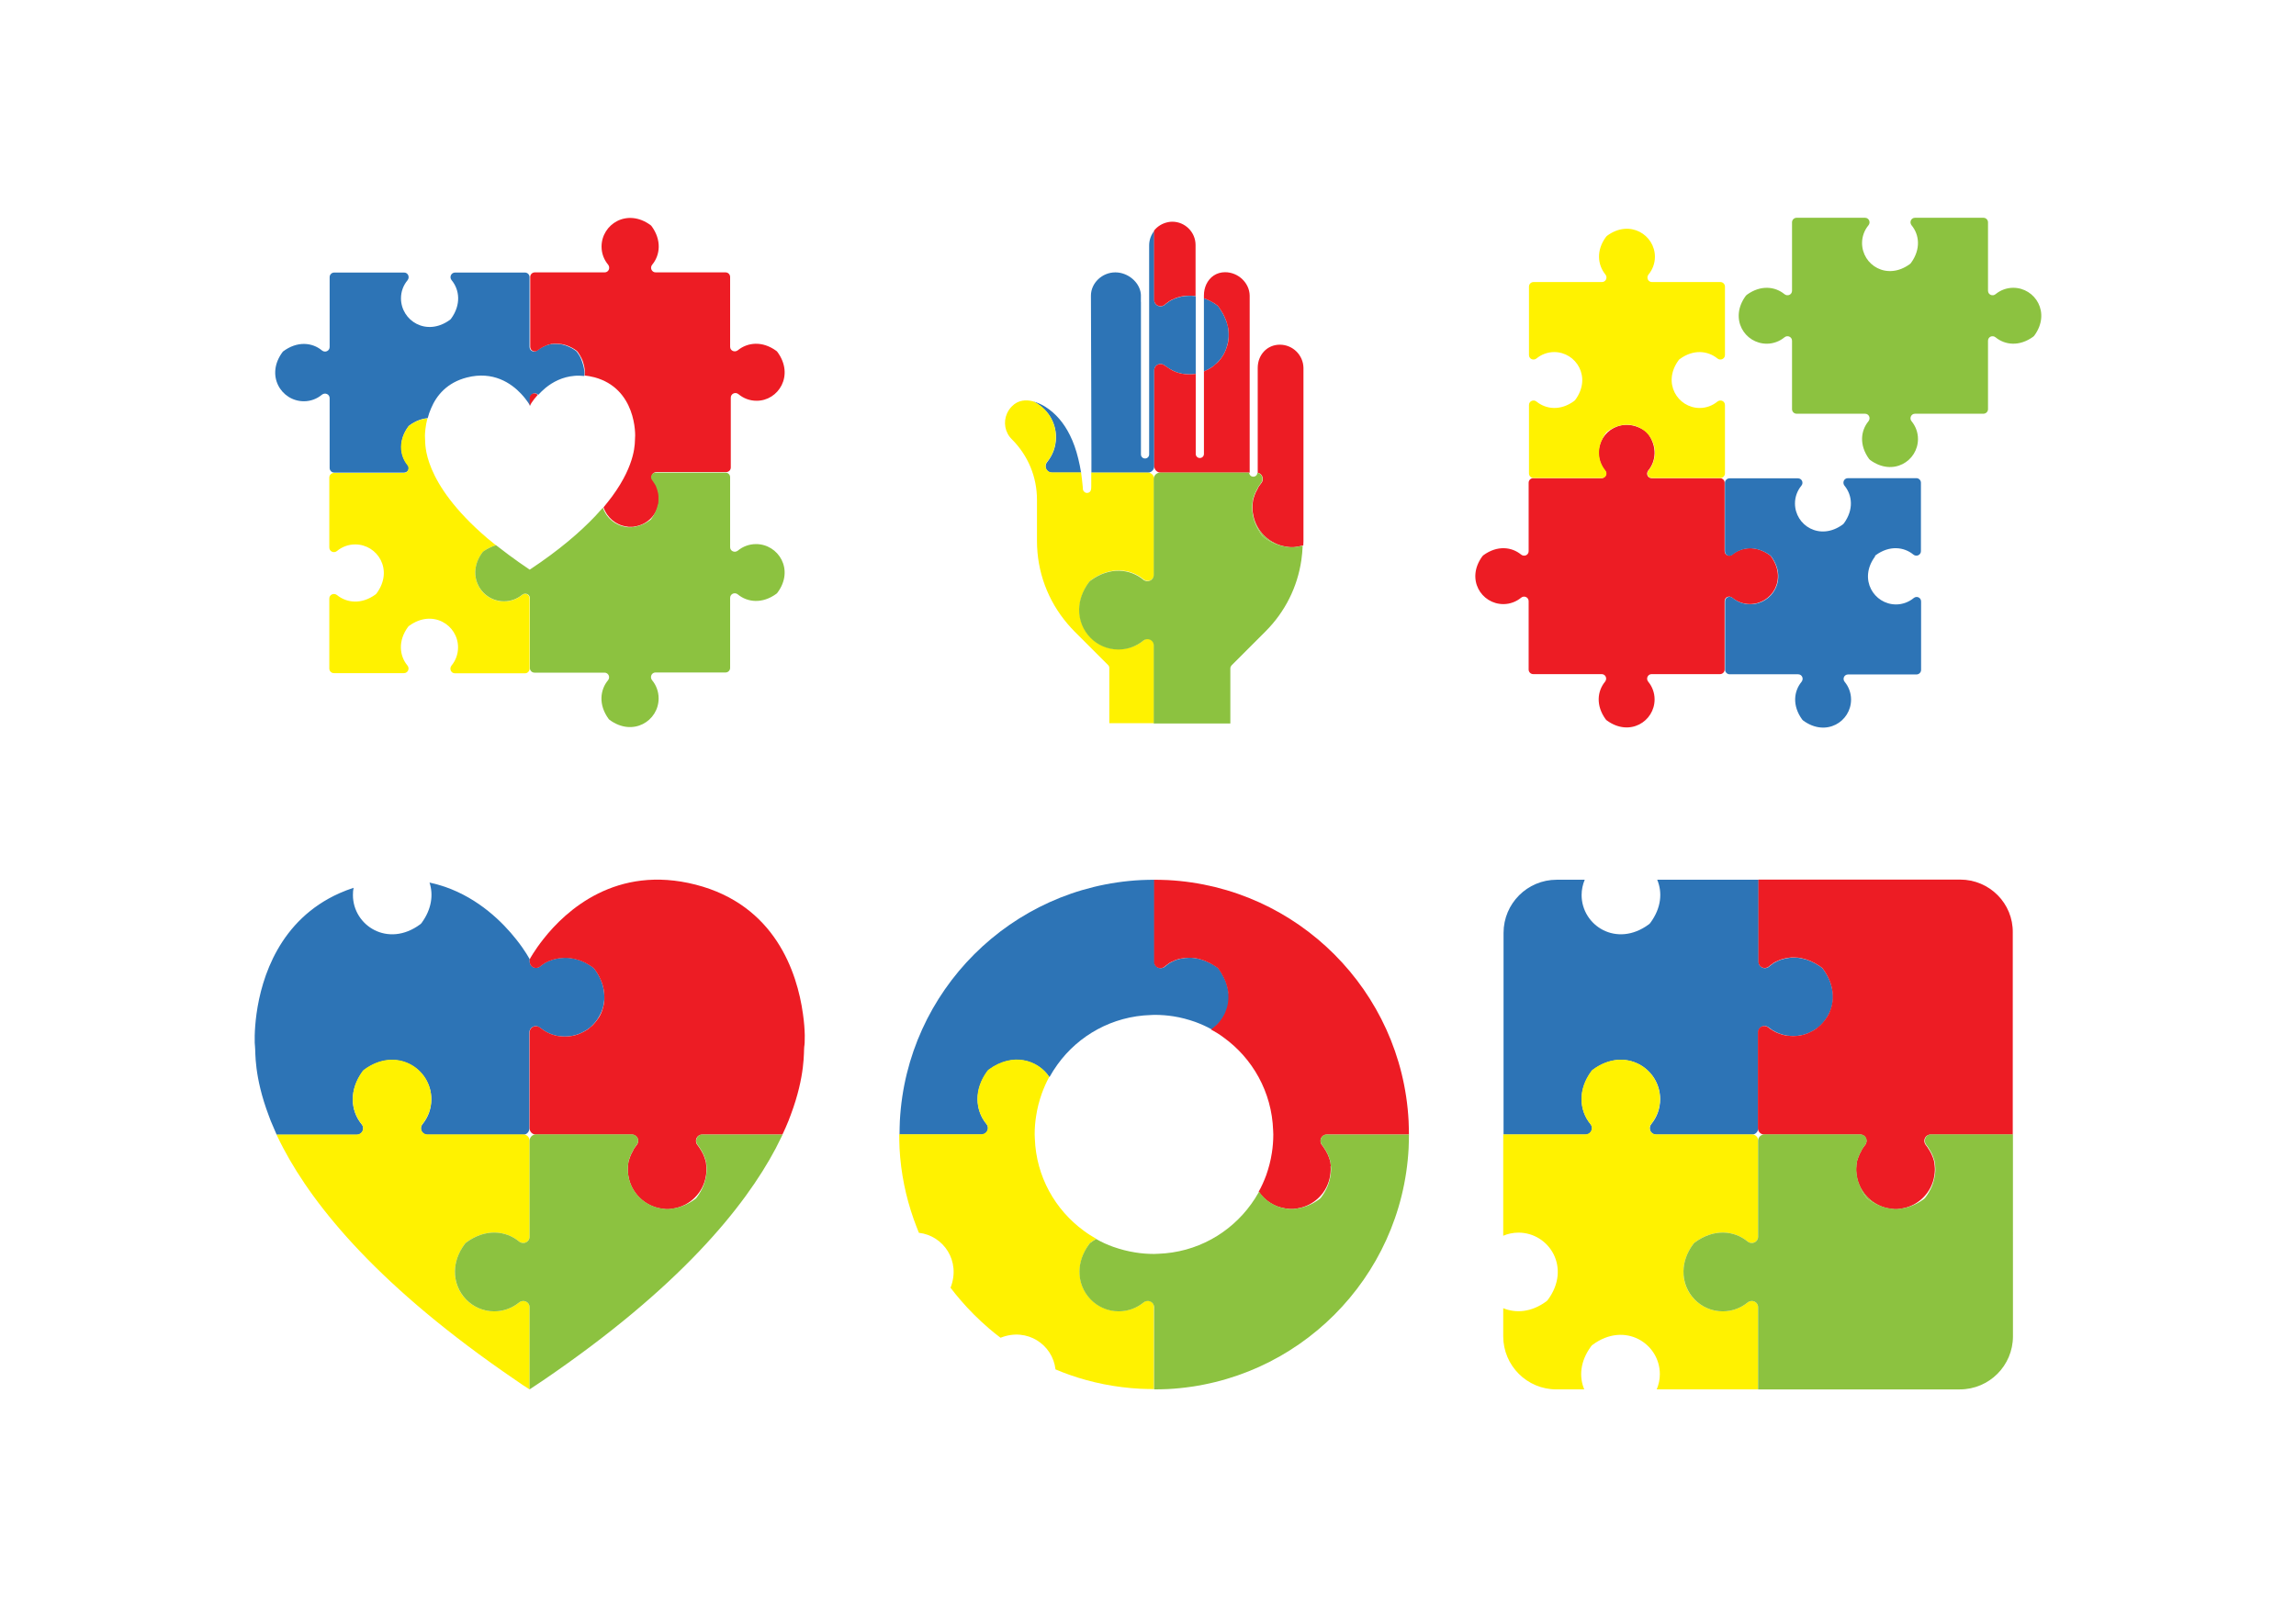 <?xml version="1.0" encoding="utf-8"?>
<!-- Generator: Adobe Illustrator 19.0.0, SVG Export Plug-In . SVG Version: 6.00 Build 0)  -->
<svg version="1.0" id="Layer_1" xmlns="http://www.w3.org/2000/svg" xmlns:xlink="http://www.w3.org/1999/xlink" x="0px" y="0px"
	 width="1400px" height="980px" viewBox="0 0 1400 980" enable-background="new 0 0 1400 980" xml:space="preserve">
<rect id="XMLID_50_" fill="#FFFFFF" width="1400" height="980"/>
<g id="XMLID_48_">
	<g id="XMLID_3_">
		<path id="XMLID_4_" fill="none" d="M697.4,353.5c-8-6.6-20.4-8.1-32.2,0.6c-0.3,0.2-0.6,0.5-0.9,0.9c-4.1,5.5-5.9,11.2-6,16.5
			c0.1-5.3,2-10.9,6-16.5c0.2-0.3,0.5-0.6,0.9-0.9C677,345.4,689.3,346.9,697.4,353.5c2.6,2.1,6.4,0.4,6.4-2.9v0
			C703.8,353.9,699.9,355.6,697.4,353.5z"/>
		<path id="XMLID_136_" fill="none" d="M747.6,213.2c-0.5,1.1-1,2.3-1.6,3.3C746.5,215.5,747.1,214.4,747.6,213.2z"/>
		<path id="XMLID_137_" fill="none" d="M736.4,182.9c1.2,0.6,2.4,1.2,3.6,1.9C738.8,184.1,737.6,183.4,736.4,182.9z"/>
		<path id="XMLID_138_" fill="none" d="M735.2,182.3c-0.4-0.1-0.7-0.3-1.1-0.4v0C734.5,182.1,734.8,182.2,735.2,182.3z"/>
		<path id="XMLID_139_" fill="none" d="M745.9,216.5c-0.4,0.7-0.9,1.4-1.4,2.1C745,218,745.5,217.3,745.9,216.5z"/>
		<path id="XMLID_140_" fill="none" d="M728,180.5c-1.1-0.1-2.1-0.2-3.2-0.1C725.9,180.3,727,180.4,728,180.5z"/>
		<path id="XMLID_141_" fill="none" d="M742.8,186.7c-0.1-0.1-0.3-0.3-0.4-0.4c-0.4-0.3-0.7-0.5-1.1-0.8c0.4,0.3,0.7,0.5,1.1,0.8
			C742.5,186.5,742.7,186.6,742.8,186.7z"/>
		<path id="XMLID_142_" fill="none" d="M638.4,281.8c3.4-4.1,5.4-9.4,5.4-15.2c0,0,0,0,0,0C643.9,272.4,641.8,277.6,638.4,281.8
			c-1.7,2.1-0.9,5,1.2,6C637.5,286.8,636.7,283.8,638.4,281.8z"/>
		<path id="XMLID_143_" fill="none" d="M794.6,332.7C794.6,332.7,794.6,332.6,794.6,332.7c-1.2,0.3-2.4,0.6-3.7,0.8
			C792.1,333.3,793.4,333,794.6,332.7z"/>
		<path id="XMLID_144_" fill="none" d="M703.8,284.3L703.8,284.3c0,2.1-1.7,3.8-3.8,3.9c2.1,0,3.8,1.7,3.8,3.9v0
			c0-2.1,1.7-3.9,3.9-3.9h0C705.5,288.2,703.8,286.4,703.8,284.3z"/>
		<path id="XMLID_145_" fill="none" d="M763.7,309.9c0-0.1,0-0.2,0-0.3c0,0,0,0.1,0,0.1C763.6,309.8,763.7,309.8,763.7,309.9z"/>
		<path id="XMLID_146_" fill="#2D74B6" d="M695.6,184.2v-3.9c0-0.4,0-0.9-0.1-1.3v3.9C695.6,183.3,695.6,183.7,695.6,184.2z"/>
		<g id="XMLID_9_">
			<path id="XMLID_11_" fill="#2D74B6" d="M748.9,200.1c-0.2-1.3-0.5-2.5-1-3.8c-0.1-0.4-0.3-0.9-0.5-1.3c-0.5-1.3-1.1-2.6-1.8-3.9
				c-0.2-0.4-0.5-0.9-0.8-1.3c-0.5-0.9-1.1-1.7-1.7-2.6c0,0,0,0,0-0.1c-0.1-0.2-0.2-0.3-0.4-0.4c-0.1-0.1-0.3-0.3-0.4-0.4
				c-0.4-0.3-0.7-0.5-1.1-0.8c-0.4-0.3-0.8-0.5-1.2-0.8c-1.2-0.7-2.4-1.4-3.6-1.9c-0.4-0.2-0.8-0.4-1.2-0.5
				c-0.4-0.1-0.7-0.3-1.1-0.4v9v26.4v9.2c0.9-0.3,1.7-0.7,2.5-1.2c1-0.5,1.9-1.1,2.8-1.7s1.7-1.3,2.5-2.1c0.6-0.6,1.2-1.2,1.7-1.8
				c0.3-0.4,0.6-0.7,0.9-1.1c0.5-0.7,1-1.4,1.4-2.1c0.6-1.1,1.2-2.2,1.6-3.3c0.2-0.4,0.3-0.8,0.4-1.2c0.7-2.1,1.2-4.3,1.3-6.6
				c0-0.6,0-1.2,0-1.7C749.2,202.5,749.1,201.3,748.9,200.1z"/>
			<path id="XMLID_18_" fill="#2D74B6" d="M728,180.5c-1.1-0.1-2.1-0.2-3.2-0.1c0,0,0,0,0,0c-0.6,0-1.3,0.1-1.9,0.1
				c-0.1,0-0.1,0-0.2,0c-0.6,0.1-1.3,0.2-1.9,0.3c0,0-0.1,0-0.1,0c-0.1,0-0.2,0.1-0.4,0.1c-0.4,0.1-0.8,0.2-1.2,0.3
				c-0.4,0.1-0.7,0.2-1.1,0.3c-0.1,0-0.2,0.1-0.3,0.1c-0.1,0-0.2,0.1-0.3,0.1c-0.2,0.1-0.4,0.1-0.6,0.2c-0.8,0.3-1.6,0.7-2.4,1.1
				c-0.1,0.1-0.2,0.1-0.3,0.1c-0.1,0.1-0.2,0.1-0.3,0.2c-0.2,0.1-0.4,0.2-0.5,0.3c-0.1,0.1-0.3,0.2-0.4,0.2
				c-0.1,0.1-0.3,0.2-0.4,0.3c-0.1,0.1-0.2,0.1-0.2,0.2c-0.2,0.1-0.4,0.3-0.6,0.4c0,0-0.1,0.1-0.1,0.1c-0.2,0.2-0.5,0.3-0.7,0.5
				c0,0,0,0,0,0c-0.3,0.2-0.5,0.4-0.7,0.6c-2.6,2.1-6.4,0.4-6.4-2.9v0v-42.2c-1.9,2.4-3.1,5.5-3.1,8.9v43.2v23.2v61
				c0,1.4-1.1,2.5-2.5,2.5s-2.5-1.1-2.5-2.5v-52.4v-40.3c0-0.4-0.1-0.9-0.1-1.3V179c-0.8-6.9-7.8-12.9-15.5-12.9
				c-8.1,0-14.9,6.5-14.9,14.2c0,0,0.1,29.5,0.2,58.9c0,14.7,0.1,29.5,0.1,40.5c0,0,0,0,0,0.1c0,3.1,0,5.9,0,8.4h34.5c0,0,0,0,0,0
				c2.1,0,3.8-1.8,3.8-3.9v-58.5v0c0-3.3,3.8-5,6.4-2.9c0.1,0.1,0.2,0.2,0.3,0.2c0.9,0.7,1.9,1.4,3,2c0.4,0.2,0.7,0.4,1.1,0.6
				c0.2,0.1,0.4,0.2,0.7,0.4c0.4,0.2,0.9,0.4,1.4,0.6c0.2,0.1,0.3,0.1,0.5,0.2c0.2,0.1,0.4,0.1,0.5,0.2c1,0.3,2,0.6,3.1,0.8
				c0.5,0.1,1,0.2,1.4,0.2c1,0.1,2,0.2,3.1,0.2c1.3,0,2.6-0.1,3.8-0.3v-8.5v-30.3v-8.5C728.8,180.6,728.4,180.5,728,180.5
				C728.1,180.5,728,180.5,728,180.5z"/>
			<path id="XMLID_19_" fill="#2D74B6" d="M652.4,265.4c-3.7-7.5-8.7-13.3-14.8-17.2c-1.7-1.1-4.5-2.6-7.7-3.4
				c8.2,3.8,14,12.1,14,21.8c0,0,0,0,0,0c0,0,0,0,0,0c0,5.8-2,11-5.4,15.2c-1.7,2.1-0.9,5,1.2,6c0.5,0.2,1.1,0.4,1.7,0.4h17.8
				c-0.5-2.9-1-5.7-1.7-8.4C656.2,274.4,654.5,269.6,652.4,265.4z"/>
		</g>
		<path id="XMLID_161_" fill="#FFF200" d="M639.7,287.8c0.5,0.2,1.1,0.4,1.7,0.4h17.8c0,0,0,0,0,0h-17.8
			C640.7,288.1,640.2,288,639.7,287.8z"/>
		<path id="XMLID_162_" fill="#FFF200" d="M643.9,266.6C643.9,266.6,643.9,266.6,643.9,266.6c0-9.7-5.7-18-14-21.8c0,0,0,0-0.1,0
			C638.1,248.6,643.9,256.9,643.9,266.6z"/>
		<path id="XMLID_163_" fill="#FFF200" d="M699.9,288.2C699.9,288.2,699.9,288.1,699.9,288.2l-34.5,0c0,0,0,0,0,0L699.9,288.2
			C699.9,288.2,699.9,288.2,699.9,288.2z"/>
		<path id="XMLID_12_" fill="#FFF200" d="M699.9,288.2C699.9,288.2,699.9,288.2,699.9,288.2l-34.5,0c0,1.9,0,3.5,0,4.9
			c0,1.5,0,2.8,0,3.6c0,0,0,0.1,0,0.1c0,1.4-0.1,3.6-2.4,3.8c-1.3,0.1-2.5-0.9-2.7-2.2c0,0,0-0.1,0-0.1c0-0.5-0.1-1-0.1-1.6
			c-0.3-3-0.6-5.8-1-8.6h-17.8c-0.6,0-1.2-0.1-1.7-0.4c-2.1-1-3-3.9-1.3-6c3.4-4.1,5.4-9.4,5.4-15.2c0-9.7-5.8-18-14-21.8
			c-4.1-1-8.9-0.9-12.8,3.1c-1.3,1.3-2.3,2.8-3,4.4c-2.3,5.2-1.3,11.5,3,15.7c9.9,9.9,15.3,23,15.3,36.9v14.8c0,0.1,0,0.2,0,0.3v10
			c0,18.7,6.6,36.4,18.6,50.5c1.3,1.5,2.7,3.1,4.1,4.5l18.3,18.3l2.4,2.4c0.5,0.5,0.7,1.1,0.7,1.8v33.6h18.9h8.4v-47.6
			c0-3.3-3.8-5-6.4-2.9c-4.1,3.4-9.4,5.4-15.2,5.4c-13.4,0-24.3-11.1-23.9-24.6c0.1-5.3,2-11,6-16.5c0.2-0.3,0.5-0.6,0.9-0.9
			c11.8-8.7,24.2-7.2,32.2-0.6c2.6,2.1,6.4,0.4,6.4-2.9V292c0,0,0,0,0,0v0C703.8,289.9,702,288.2,699.9,288.2z"/>
		<path id="XMLID_170_" fill="#ED1C24" d="M748,196.3c0.4,1.3,0.7,2.6,1,3.8C748.7,198.9,748.4,197.6,748,196.3z"/>
		<path id="XMLID_171_" fill="#ED1C24" d="M745.7,191.1c0.7,1.3,1.3,2.6,1.8,3.9C747,193.7,746.4,192.4,745.7,191.1z"/>
		<path id="XMLID_174_" fill="#ED1C24" d="M744.9,189.8c-0.5-0.9-1.1-1.7-1.7-2.6c0,0,0,0,0-0.1c0,0,0,0,0,0.1
			C743.9,188.1,744.4,189,744.9,189.8z"/>
		<path id="XMLID_175_" fill="#ED1C24" d="M703.8,182.8L703.8,182.8c0,3.3,3.8,5,6.4,2.9c0.2-0.2,0.5-0.4,0.7-0.6
			c-0.3,0.2-0.5,0.4-0.7,0.6C707.6,187.9,703.8,186.2,703.8,182.8z"/>
		<path id="XMLID_176_" fill="#ED1C24" d="M710.2,222.8c0.1,0.1,0.2,0.2,0.3,0.2C710.4,223,710.3,222.9,710.2,222.8
			c-2.6-2.1-6.4-0.4-6.4,2.9v0C703.8,222.5,707.6,220.7,710.2,222.8z"/>
		<path id="XMLID_177_" fill="#ED1C24" d="M741.9,221.6c-0.8,0.7-1.6,1.4-2.5,2.1C740.3,223.1,741.1,222.4,741.9,221.6z"/>
		<g id="XMLID_15_">
			<path id="XMLID_16_" fill="#ED1C24" d="M710.2,185.8c0.2-0.2,0.5-0.4,0.7-0.6c0,0,0,0,0,0c0.2-0.2,0.5-0.3,0.7-0.5
				c0,0,0.1-0.1,0.1-0.1c0.2-0.1,0.4-0.3,0.6-0.4c0.1-0.1,0.2-0.1,0.2-0.2c0.1-0.1,0.3-0.2,0.4-0.3c0.1-0.1,0.3-0.2,0.4-0.2
				c0.2-0.1,0.4-0.2,0.5-0.3c0.1-0.1,0.2-0.1,0.3-0.2c0.1-0.1,0.2-0.1,0.3-0.1c0.8-0.4,1.6-0.7,2.4-1.1c0.2-0.1,0.4-0.1,0.6-0.2
				c0.1,0,0.2-0.1,0.3-0.1c0.1,0,0.2-0.1,0.3-0.1c0.4-0.1,0.7-0.2,1.1-0.3c0.4-0.1,0.8-0.2,1.2-0.3c0.1,0,0.2-0.1,0.4-0.1
				c0,0,0.1,0,0.1,0c0.6-0.1,1.3-0.2,1.9-0.3c0.1,0,0.1,0,0.2,0c0.6-0.1,1.3-0.1,1.9-0.1c0,0,0,0,0,0c1,0,2.1,0,3.2,0.1c0,0,0,0,0,0
				c0.3,0,0.7,0.1,1,0.2v-8.5v-22.7c0-7.8-6.4-14.2-14.2-14.2c-0.9,0-1.8,0.1-2.7,0.3c-3.4,0.7-6.3,2.5-8.4,5.1v42.2
				C703.8,186.2,707.6,187.9,710.2,185.8z"/>
			<path id="XMLID_148_" fill="#ED1C24" d="M747,166c-5.2,0-9.4,2.9-11.5,7.5c-0.9,2-1.4,4.2-1.4,6.7v1.7c0.4,0.1,0.7,0.3,1.1,0.4
				c0.4,0.2,0.8,0.3,1.2,0.5c1.2,0.6,2.4,1.2,3.6,1.9c0.4,0.2,0.8,0.5,1.2,0.8c0.4,0.3,0.7,0.5,1.1,0.8c0.2,0.1,0.3,0.2,0.4,0.4
				s0.3,0.3,0.4,0.4c0,0,0,0,0,0.1c0.6,0.9,1.2,1.7,1.7,2.6c0.3,0.4,0.5,0.9,0.8,1.3c0.7,1.3,1.3,2.6,1.8,3.9
				c0.2,0.4,0.3,0.9,0.5,1.3c0.4,1.3,0.7,2.6,1,3.8c0.2,1.2,0.3,2.4,0.3,3.6c0,0.6,0,1.2,0,1.7c-0.1,2.3-0.5,4.5-1.3,6.6
				c-0.1,0.4-0.3,0.8-0.4,1.2c-0.5,1.1-1,2.3-1.6,3.3c-0.4,0.7-0.9,1.4-1.4,2.1c-0.3,0.4-0.6,0.8-0.9,1.1c-0.5,0.6-1.1,1.3-1.7,1.8
				c-0.8,0.7-1.6,1.4-2.5,2.1c-0.9,0.6-1.8,1.2-2.8,1.7c-0.8,0.4-1.6,0.8-2.5,1.2v8.8v41.5c0,1.4-1.1,2.5-2.5,2.5s-2.5-1.1-2.5-2.5
				v-40.5V228c-1.2,0.2-2.5,0.3-3.8,0.3c-1.1,0-2.1-0.1-3.1-0.2c-0.5-0.1-1-0.1-1.4-0.2c-1.1-0.2-2.1-0.5-3.1-0.8
				c-0.2-0.1-0.4-0.1-0.5-0.2c-0.2-0.1-0.3-0.1-0.5-0.2c-0.5-0.2-0.9-0.4-1.4-0.6c-0.2-0.1-0.5-0.2-0.7-0.4
				c-0.4-0.2-0.8-0.4-1.1-0.6c-1-0.6-2-1.3-3-2c-0.1-0.1-0.2-0.2-0.3-0.2c-2.6-2.1-6.4-0.4-6.4,2.9v58.5v0c0,2.1,1.7,3.9,3.9,3.9
				h54.3c0,0,0,0,0,0v-8.4v-99.5C761.9,172.5,755,166,747,166z"/>
			<path id="XMLID_149_" fill="#ED1C24" d="M780.4,210.2c-7.7,0-13.5,6.1-13.5,14.2v55.4v8.4c0,0,0,0,0,0.1c2.8,0.5,4.1,4,2.2,6.3
				c-0.4,0.5-0.8,1-1.2,1.6c0,0,0,0,0,0c-0.4,0.5-0.7,1.1-1,1.7c0,0,0,0.1,0,0.1c-0.3,0.6-0.6,1.1-0.9,1.7c0,0,0,0.1-0.1,0.1
				c-0.3,0.6-0.5,1.1-0.7,1.7c0,0.1,0,0.1-0.1,0.2c-0.2,0.6-0.4,1.2-0.6,1.8c0,0.1,0,0.1-0.1,0.2c-0.2,0.6-0.3,1.2-0.4,1.8
				c0,0.1,0,0.1,0,0.2c-0.1,0.6-0.2,1.2-0.2,1.8c0,0.1,0,0.2,0,0.2c-0.1,0.6-0.1,1.2-0.1,1.9c0,0.1,0,0.2,0,0.3c0,0.5,0,1,0.1,1.5
				c0,0,0,0.1,0,0.1c0,0.5,0.1,1.1,0.2,1.6c0,0,0,0,0,0c1.5,10.5,9.9,18.8,20.4,20.3c0.2,0,0.4,0.1,0.6,0.1c0.3,0,0.6,0.1,0.9,0.1
				c0.3,0,0.6,0,0.9,0.1c0.3,0,0.6,0,0.9,0c0.3,0,0.6,0,0.9,0c0.3,0,0.6,0,0.9-0.1c0.3,0,0.6,0,0.9-0.1c0.2,0,0.4-0.1,0.6-0.1
				c1.3-0.2,2.5-0.5,3.7-0.8c0-0.9,0.1-1.7,0.1-2.6v-6.4v-99.2C794.7,216.6,788.3,210.2,780.4,210.2z"/>
		</g>
		<rect id="XMLID_185_" x="703.8" y="292" fill="#8CC240" width="0" height="58.5"/>
		<path id="XMLID_186_" fill="#8CC240" d="M697.4,390.5c-4.1,3.4-9.4,5.4-15.2,5.4c-13.4,0-24.3-11-23.9-24.6
			c-0.3,13.5,10.5,24.6,23.9,24.6C688,396,693.2,393.9,697.4,390.5c2.6-2.1,6.4-0.4,6.4,2.9v47.6h0v-47.6
			C703.8,390.1,699.9,388.4,697.4,390.5z"/>
		<path id="XMLID_187_" fill="#8CC240" d="M770.5,327.6c4.6,3.4,9.3,5.2,13.8,5.8c-10.5-1.5-18.9-9.8-20.4-20.3
			c0.6,4.4,2.4,9.1,5.8,13.6C769.9,327.1,770.2,327.4,770.5,327.6z"/>
		<path id="XMLID_188_" fill="#8CC240" d="M769.1,294.6c-0.4,0.5-0.8,1-1.2,1.6C768.3,295.6,768.7,295.1,769.1,294.6
			c2-2.4,0.6-5.8-2.2-6.3c0,0,0,0,0,0C769.7,288.8,771,292.2,769.1,294.6z"/>
		<path id="XMLID_10_" fill="#8CC240" d="M790.9,333.4c-0.2,0-0.4,0.1-0.6,0.1c-0.3,0-0.6,0.1-0.9,0.1c-0.3,0-0.6,0-0.9,0.1
			c-0.3,0-0.6,0-0.9,0c-0.3,0-0.6,0-0.9,0c-0.3,0-0.6,0-0.9-0.1c-0.3,0-0.6,0-0.9-0.1c-0.2,0-0.4-0.1-0.6-0.1
			c-4.5-0.6-9.2-2.4-13.8-5.8c-0.3-0.2-0.6-0.5-0.9-0.9c-3.3-4.5-5.2-9.2-5.8-13.6c0,0,0,0,0,0c-0.1-0.5-0.1-1.1-0.2-1.6
			c0,0,0-0.1,0-0.1c0-0.5-0.1-1-0.1-1.5c0-0.1,0-0.1,0-0.2c0,0,0-0.1,0-0.1c0-0.6,0-1.3,0.1-1.9c0-0.1,0-0.2,0-0.2
			c0.1-0.6,0.1-1.2,0.2-1.8c0-0.1,0-0.1,0-0.2c0.1-0.6,0.2-1.2,0.4-1.8c0-0.1,0-0.1,0.1-0.2c0.2-0.6,0.4-1.2,0.6-1.8
			c0-0.1,0-0.1,0.1-0.2c0.2-0.6,0.5-1.2,0.7-1.7c0,0,0-0.1,0.1-0.1c0.3-0.6,0.6-1.1,0.9-1.7c0,0,0-0.1,0-0.1c0.3-0.6,0.7-1.1,1-1.7
			c0,0,0,0,0,0c0.4-0.5,0.8-1.1,1.2-1.6c1.9-2.4,0.6-5.8-2.2-6.3c0,1.3-1.1,2.4-2.5,2.4c-1.4,0-2.5-1.1-2.5-2.5h-54.3h0
			c-2.1,0-3.9,1.7-3.9,3.9v58.5c0,0,0,0,0,0v0c0,3.3-3.8,5-6.4,2.9c-8-6.6-20.4-8.1-32.2,0.6c-0.3,0.2-0.6,0.5-0.9,0.9
			c-4.1,5.5-5.9,11.2-6,16.5c-0.3,13.5,10.5,24.6,23.9,24.6c5.8,0,11-2,15.2-5.4c2.6-2.1,6.4-0.4,6.4,2.9v47.6h8.4h38.3v-33.6
			c0-0.7,0.3-1.3,0.7-1.8l20.7-20.7c12-12,19.5-27.1,21.9-43.5c0.4-2.9,0.7-5.8,0.8-8.8C793.4,333,792.1,333.3,790.9,333.4z"/>
	</g>
	<g id="XMLID_1_">
		<path id="XMLID_20_" fill="#2D74B6" d="M1117.3,603.8c-0.7-4.2-2.5-8.6-5.7-12.9c-0.1-0.2-0.3-0.3-0.4-0.5s-0.3-0.3-0.5-0.4
			c-0.4-0.3-0.7-0.5-1.1-0.8c-3.6-2.4-7.2-4-10.8-4.7c-0.1,0-0.2-0.1-0.3-0.1c-0.7-0.1-1.4-0.2-2-0.3c0,0,0,0,0,0
			c-1.1-0.1-2.1-0.2-3.2-0.1c0,0,0,0,0,0c-0.6,0-1.3,0.1-1.9,0.1c-0.1,0-0.1,0-0.2,0c-0.6,0.1-1.3,0.2-1.9,0.3c0,0-0.1,0-0.1,0
			c-0.1,0-0.2,0.1-0.4,0.1c-0.4,0.1-0.8,0.2-1.2,0.3c-0.4,0.1-0.7,0.2-1.1,0.3c-0.1,0-0.2,0.1-0.3,0.1c-0.1,0-0.2,0.1-0.3,0.1
			c-0.2,0.1-0.4,0.1-0.6,0.2c-0.8,0.3-1.6,0.7-2.4,1.1c-0.1,0.1-0.2,0.1-0.3,0.1c-0.1,0.1-0.2,0.1-0.3,0.2c-0.2,0.1-0.4,0.2-0.5,0.3
			c-0.1,0.1-0.3,0.2-0.4,0.2c-0.1,0.1-0.3,0.2-0.4,0.3c-0.1,0.1-0.2,0.1-0.2,0.2c-0.2,0.1-0.4,0.3-0.6,0.4c0,0-0.1,0.1-0.1,0.1
			c-0.2,0.2-0.5,0.3-0.7,0.5c0,0,0,0,0,0c-0.3,0.2-0.5,0.4-0.7,0.6c-2.6,2.1-6.4,0.4-6.4-2.9v0v-50.1h-8.2h-44.5h-9.1
			c3.2,7.6,2.6,17.1-4.2,26.3c-0.2,0.3-0.5,0.6-0.9,0.9c-19.6,14.5-41,0.8-41-17.9c0-3.3,0.7-6.4,1.9-9.3h-8.7h-8.4
			c-17.9,0-32.4,14.5-32.4,32.4v114.6v8.4h50.1c0.6,0,1.2-0.1,1.7-0.4c2.1-1,3-4,1.2-6c-3.4-4.1-5.4-9.4-5.4-15.2
			c0-5.4,1.8-11.3,6-17c0.2-0.3,0.5-0.6,0.9-0.9c19.6-14.5,41-0.8,41,17.9c0,0,0,0,0,0c0,0,0,0,0,0c0,5.8-2,11-5.4,15.2
			c-1.7,2.1-0.9,5,1.2,6c0.5,0.2,1.1,0.4,1.7,0.4h58.5c0,0,0,0,0,0c2.1,0,3.8-1.8,3.8-3.9v-58.5v0c0-3.3,3.8-5,6.4-2.9
			c0.2,0.2,0.4,0.3,0.6,0.4c0.3,0.3,0.7,0.5,1,0.8c0.3,0.2,0.7,0.4,1,0.6c0.2,0.1,0.5,0.3,0.7,0.4c0.3,0.2,0.6,0.3,0.9,0.5
			c0.3,0.1,0.6,0.3,0.8,0.4c1,0.4,2,0.8,3,1.1c0.9,0.3,1.9,0.5,2.9,0.7c0.3,0.1,0.6,0.1,1,0.1c1.1,0.1,2.2,0.2,3.3,0.2
			c2.9,0,5.7-0.5,8.3-1.5c1-0.4,2-0.8,3-1.4c1-0.5,1.9-1.1,2.8-1.7s1.7-1.3,2.5-2.1c0.4-0.4,0.8-0.8,1.1-1.2c0.7-0.8,1.4-1.6,2-2.5
			c1.2-1.8,2.2-3.7,3-5.8c0.7-2.1,1.2-4.3,1.3-6.6c0-0.6,0-1.2,0-1.7C1117.7,606.2,1117.5,605,1117.3,603.8z"/>
		<path id="XMLID_79_" fill="#FFF200" d="M968.5,691.5c-0.5,0.2-1.1,0.4-1.7,0.4h-50.1v0h50.1C967.5,691.8,968,691.7,968.5,691.5z"
			/>
		<path id="XMLID_80_" fill="#FFF200" d="M1009.8,691.8c-0.6,0-1.2-0.1-1.7-0.4C1008.6,691.7,1009.2,691.8,1009.8,691.8l58.5,0
			c0,0,0,0,0.1,0c0,0,0,0,0,0H1009.8z"/>
		<path id="XMLID_81_" fill="#FFF200" d="M971.3,652.4c-0.3,0.2-0.6,0.5-0.9,0.9c-4.2,5.7-6,11.6-6,17c0-5.4,1.8-11.3,6-17
			C970.6,652.9,970.9,652.6,971.3,652.4c19.6-14.5,41-0.8,41,17.9c0,0,0,0,0,0C1012.3,651.6,990.9,637.9,971.3,652.4z"/>
		<path id="XMLID_17_" fill="#FFF200" d="M1068.4,691.8C1068.3,691.8,1068.3,691.8,1068.4,691.8l-58.6,0c-0.6,0-1.2-0.1-1.7-0.4
			c-2.1-1-3-3.9-1.3-6c3.4-4.1,5.4-9.4,5.4-15.2c0-18.7-21.4-32.4-41-17.9c-0.3,0.2-0.6,0.5-0.9,0.9c-4.2,5.7-6,11.6-6,17
			c0,5.8,2,11.1,5.4,15.2c1.7,2.1,0.9,5-1.3,6c-0.5,0.2-1.1,0.4-1.7,0.4h-50.1v8.6v44.5v8.7c2.8-1.2,6-1.9,9.3-1.9
			c18.7,0,32.4,21.4,17.9,41c-0.2,0.3-0.5,0.6-0.9,0.9c-9.2,6.8-18.7,7.3-26.3,4.2v9.1v8c0,17.9,14.5,32.4,32.4,32.4h8.1h8.9
			c-3.2-7.6-2.6-17.1,4.2-26.3c0.2-0.3,0.5-0.6,0.9-0.9c19.6-14.5,41-0.8,41,17.9c0,3.3-0.7,6.4-1.9,9.3h9h44.4h8.4v-50.1
			c0-3.3-3.8-5-6.4-2.9c-4.1,3.4-9.4,5.4-15.2,5.4c-13.4,0-24.3-11.1-23.9-24.6c0.1-5.3,2-11,6-16.5c0.2-0.3,0.5-0.6,0.9-0.9
			c11.8-8.7,24.2-7.2,32.2-0.6c2.6,2.1,6.4,0.4,6.4-2.9v-58.5v0C1072.2,693.6,1070.5,691.9,1068.4,691.8z"/>
		<path id="XMLID_85_" fill="#ED1C24" d="M1078.6,626.5c0.2,0.2,0.4,0.3,0.6,0.4C1079,626.8,1078.8,626.7,1078.6,626.5
			c-2.6-2.1-6.4-0.4-6.4,2.9v0C1072.2,626.2,1076,624.4,1078.6,626.5z"/>
		<path id="XMLID_86_" fill="#ED1C24" d="M1082.3,586.9c-0.2,0.1-0.4,0.2-0.5,0.3C1082,587.1,1082.1,587,1082.3,586.9z"/>
		<path id="XMLID_87_" fill="#ED1C24" d="M1117.7,607.4c0,0.6,0,1.2,0,1.7C1117.7,608.6,1117.7,608,1117.7,607.4z"/>
		<path id="XMLID_88_" fill="#ED1C24" d="M1088.8,584.5c-0.4,0.1-0.8,0.2-1.2,0.3C1088.1,584.7,1088.4,584.6,1088.8,584.5z"/>
		<path id="XMLID_89_" fill="#ED1C24" d="M1086.6,585.1c-0.1,0-0.2,0.1-0.3,0.1C1086.4,585.2,1086.5,585.2,1086.6,585.1z"/>
		<path id="XMLID_90_" fill="#ED1C24" d="M1089.3,584.4c0,0-0.1,0-0.1,0C1089.2,584.5,1089.3,584.5,1089.3,584.4z"/>
		<path id="XMLID_91_" fill="#ED1C24" d="M1083,586.6c-0.1,0.1-0.2,0.1-0.3,0.1C1082.8,586.7,1082.9,586.7,1083,586.6z"/>
		<path id="XMLID_92_" fill="#ED1C24" d="M1098.9,584.6c-0.1,0-0.2-0.1-0.3-0.1C1098.7,584.5,1098.8,584.6,1098.9,584.6z"/>
		<path id="XMLID_93_" fill="#ED1C24" d="M1081.4,587.5c-0.1,0.1-0.3,0.2-0.4,0.3C1081.1,587.6,1081.2,587.6,1081.4,587.5z"/>
		<path id="XMLID_94_" fill="#ED1C24" d="M1086,585.3c-0.2,0.1-0.4,0.1-0.6,0.2C1085.6,585.5,1085.8,585.4,1086,585.3z"/>
		<path id="XMLID_95_" fill="#ED1C24" d="M1080,588.4c-0.2,0.2-0.5,0.3-0.7,0.5C1079.6,588.7,1079.8,588.5,1080,588.4z"/>
		<path id="XMLID_96_" fill="#ED1C24" d="M1080.7,587.9c-0.2,0.1-0.4,0.3-0.6,0.4C1080.3,588.1,1080.5,588,1080.7,587.9z"/>
		<path id="XMLID_97_" fill="#ED1C24" d="M1107.8,627.4c0.9-0.6,1.7-1.3,2.5-2.1C1109.5,626.1,1108.7,626.7,1107.8,627.4z"/>
		<path id="XMLID_98_" fill="#ED1C24" d="M1081.9,628.8c0.3,0.2,0.6,0.3,0.9,0.5C1082.5,629.1,1082.2,629,1081.9,628.8z"/>
		<path id="XMLID_99_" fill="#ED1C24" d="M1105,629.1c1-0.5,1.9-1.1,2.8-1.7C1106.9,628,1106,628.6,1105,629.1z"/>
		<path id="XMLID_100_" fill="#ED1C24" d="M1083.7,629.7c1,0.4,2,0.8,3,1.1C1085.6,630.5,1084.6,630.2,1083.7,629.7z"/>
		<path id="XMLID_101_" fill="#ED1C24" d="M1091.4,584.2c-0.1,0-0.1,0-0.2,0C1091.3,584.2,1091.3,584.2,1091.4,584.2z"/>
		<path id="XMLID_102_" fill="#ED1C24" d="M1116.4,615.8c0.7-2.1,1.2-4.3,1.3-6.6C1117.6,611.4,1117.1,613.7,1116.4,615.8z"/>
		<path id="XMLID_103_" fill="#ED1C24" d="M1102,630.5c1-0.4,2-0.8,3-1.4C1104.1,629.6,1103.1,630.1,1102,630.5z"/>
		<path id="XMLID_104_" fill="#ED1C24" d="M1093.3,584C1093.3,584,1093.3,584,1093.3,584C1093.3,584,1093.3,584,1093.3,584z"/>
		<path id="XMLID_105_" fill="#ED1C24" d="M1089.5,631.6c0.3,0.1,0.6,0.1,0.9,0.1C1090.2,631.7,1089.8,631.6,1089.5,631.6z"/>
		<path id="XMLID_106_" fill="#ED1C24" d="M1111.4,624.1c0.7-0.8,1.4-1.6,2-2.5C1112.8,622.5,1112.2,623.3,1111.4,624.1z"/>
		<path id="XMLID_107_" fill="#ED1C24" d="M1072.2,586.5L1072.2,586.5c0,3.3,3.8,5,6.4,2.9c0.2-0.2,0.5-0.4,0.7-0.6
			c-0.3,0.2-0.5,0.4-0.7,0.6C1076,591.6,1072.2,589.8,1072.2,586.5z"/>
		<path id="XMLID_108_" fill="#ED1C24" d="M1080.2,627.7c0.3,0.2,0.7,0.4,1,0.6C1080.8,628.2,1080.5,628,1080.2,627.7z"/>
		<path id="XMLID_109_" fill="#ED1C24" d="M1096.5,584.2C1096.5,584.2,1096.5,584.2,1096.5,584.2
			C1096.5,584.2,1096.5,584.2,1096.5,584.2z"/>
		<path id="XMLID_72_" fill="#ED1C24" d="M1195.2,536.4h-114.6h-8.4v50.1c0,3.3,3.8,5,6.4,2.9c0.2-0.2,0.5-0.4,0.7-0.6c0,0,0,0,0,0
			c0.2-0.2,0.5-0.3,0.7-0.5c0,0,0.1-0.1,0.1-0.1c0.2-0.1,0.4-0.3,0.6-0.4c0.1-0.1,0.2-0.1,0.2-0.2c0.1-0.1,0.3-0.2,0.4-0.3
			c0.1-0.1,0.3-0.2,0.4-0.2c0.2-0.1,0.4-0.2,0.5-0.3c0.1-0.1,0.2-0.1,0.3-0.2c0.1-0.1,0.2-0.1,0.3-0.1c0.8-0.4,1.6-0.7,2.4-1.1
			c0.2-0.1,0.4-0.1,0.6-0.2c0.1,0,0.2-0.1,0.3-0.1c0.1,0,0.2-0.1,0.3-0.1c0.4-0.1,0.7-0.2,1.1-0.3c0.4-0.1,0.8-0.2,1.2-0.3
			c0.1,0,0.2-0.1,0.4-0.1c0,0,0.1,0,0.1,0c0.6-0.1,1.3-0.2,1.9-0.3c0.1,0,0.1,0,0.2,0c0.6-0.1,1.3-0.1,1.9-0.1c0,0,0,0,0,0
			c1,0,2.1,0,3.2,0.1c0,0,0,0,0,0c0.7,0.1,1.4,0.2,2,0.3c0.1,0,0.2,0,0.3,0.1c3.5,0.7,7.2,2.3,10.8,4.7c0.4,0.3,0.7,0.5,1.1,0.8
			c0.2,0.1,0.3,0.3,0.5,0.4s0.3,0.3,0.4,0.5c3.2,4.3,5,8.7,5.7,12.9c0.2,1.2,0.3,2.4,0.3,3.6c0,0.6,0,1.2,0,1.7
			c-0.1,2.3-0.5,4.5-1.3,6.6c-0.7,2.1-1.7,4.1-3,5.8c-0.6,0.9-1.3,1.7-2,2.5c-0.4,0.4-0.7,0.8-1.1,1.2c-0.8,0.7-1.6,1.4-2.5,2.1
			s-1.8,1.2-2.8,1.7c-1,0.5-2,1-3,1.4c-2.6,1-5.4,1.5-8.3,1.5c-1.1,0-2.2-0.1-3.3-0.2c-0.3,0-0.6-0.1-1-0.1c-1-0.2-1.9-0.4-2.9-0.7
			c-1-0.3-2-0.7-3-1.1c-0.3-0.1-0.6-0.3-0.8-0.4c-0.3-0.2-0.6-0.3-0.9-0.5c-0.2-0.1-0.5-0.3-0.7-0.4c-0.3-0.2-0.7-0.4-1-0.6
			c-0.4-0.2-0.7-0.5-1-0.8c-0.2-0.1-0.4-0.3-0.6-0.4c-2.6-2.1-6.4-0.4-6.4,2.9V688v0c0,2.1,1.7,3.9,3.9,3.9h58.5h0
			c3.3,0,5,3.8,2.9,6.4c-0.4,0.5-0.8,1-1.2,1.6c0,0,0,0,0,0c-0.4,0.5-0.7,1.1-1,1.7c0,0,0,0.1,0,0.1c-0.3,0.6-0.6,1.1-0.9,1.7
			c0,0,0,0.1-0.1,0.1c-0.3,0.6-0.5,1.1-0.7,1.7c0,0.1,0,0.1-0.1,0.2c-0.2,0.6-0.4,1.2-0.6,1.8c0,0.1,0,0.1-0.1,0.2
			c-0.2,0.6-0.3,1.2-0.4,1.8c0,0.1,0,0.1,0,0.2c-0.1,0.6-0.2,1.2-0.2,1.8c0,0.1,0,0.2,0,0.2c-0.1,0.6-0.1,1.3-0.1,1.9
			c0,0.1,0,0.2,0,0.3c0,0.5,0,1,0.1,1.5c0,0,0,0.1,0,0.1c0,0.5,0.1,1.1,0.2,1.6c0,0,0,0,0,0c1.5,10.5,9.9,18.8,20.4,20.3
			c0.2,0,0.4,0.1,0.6,0.1c0.3,0,0.6,0.1,0.9,0.1c0.3,0,0.6,0,0.9,0.1c0.3,0,0.6,0,0.9,0c0.3,0,0.6,0,0.9,0c0.3,0,0.6,0,0.9-0.1
			c0.3,0,0.6,0,0.9-0.1c0.2,0,0.4-0.1,0.6-0.1c10.5-1.5,18.9-9.8,20.4-20.3c0,0,0,0,0,0c0.1-0.5,0.1-1.1,0.2-1.6c0,0,0-0.1,0-0.1
			c0-0.5,0.1-1,0.1-1.5c0-0.1,0-0.2,0-0.3c0-0.6,0-1.3-0.1-1.9c0-0.1,0-0.2,0-0.2c-0.1-0.6-0.1-1.2-0.2-1.8c0-0.1,0-0.2,0-0.2
			c-0.1-0.6-0.2-1.2-0.4-1.8c0-0.1,0-0.1-0.1-0.2c-0.2-0.6-0.3-1.2-0.6-1.8c0-0.1,0-0.1-0.1-0.2c-0.2-0.6-0.5-1.2-0.7-1.7
			c0,0,0-0.1-0.1-0.1c-0.3-0.6-0.6-1.1-0.9-1.7c0,0,0-0.1-0.1-0.1c-0.3-0.6-0.7-1.1-1-1.6c0,0,0,0,0-0.1c-0.4-0.5-0.8-1.1-1.2-1.6
			c0,0,0,0,0,0c-2.1-2.6-0.4-6.4,2.9-6.4h0h50.1v-8.4V568.8C1227.6,550.9,1213.1,536.4,1195.2,536.4z"/>
		<path id="XMLID_113_" fill="#8CC240" d="M1050.6,799.6c5.8,0,11-2,15.2-5.4c2.6-2.1,6.4-0.4,6.4,2.9v0c0-3.3-3.8-5-6.4-2.9
			C1061.7,797.6,1056.4,799.6,1050.6,799.6c-13.4,0-24.3-11.1-23.9-24.6C1026.3,788.6,1037.2,799.6,1050.6,799.6z"/>
		<path id="XMLID_114_" fill="#8CC240" d="M1180,713.4c0,0,0-0.1,0-0.1c0,0.1,0,0.2,0,0.3C1180,713.5,1180,713.5,1180,713.4z"/>
		<path id="XMLID_115_" fill="#8CC240" d="M1179.6,709.1c0,0.1,0,0.2,0,0.2C1179.6,709.2,1179.6,709.2,1179.6,709.1z"/>
		<path id="XMLID_116_" fill="#8CC240" d="M1178.5,705.1c0,0.1,0,0.1,0.1,0.2C1178.6,705.3,1178.5,705.2,1178.5,705.1z"/>
		<path id="XMLID_117_" fill="#8CC240" d="M1177.7,703.3c0,0,0,0.1,0.1,0.1C1177.8,703.4,1177.8,703.3,1177.7,703.3z"/>
		<path id="XMLID_118_" fill="#8CC240" d="M1175.8,699.8C1175.8,699.8,1175.8,699.9,1175.8,699.8
			C1175.8,699.9,1175.8,699.8,1175.8,699.8z"/>
		<path id="XMLID_119_" fill="#8CC240" d="M1179.9,715.1c0,0,0,0.1,0,0.1C1179.9,715.2,1179.9,715.1,1179.9,715.1z"/>
		<path id="XMLID_120_" fill="#8CC240" d="M1179.9,711.2c0,0.1,0,0.2,0,0.2C1179.9,711.3,1179.9,711.2,1179.9,711.2z"/>
		<path id="XMLID_121_" fill="#8CC240" d="M1179.1,707.1c0,0.1,0,0.1,0.1,0.2C1179.2,707.2,1179.2,707.1,1179.1,707.1z"/>
		<path id="XMLID_122_" fill="#8CC240" d="M1176.8,701.5c0,0,0,0.1,0.1,0.1C1176.9,701.6,1176.8,701.5,1176.8,701.5z"/>
		<path id="XMLID_123_" fill="#8CC240" d="M1132.5,709.1c0.1-0.6,0.2-1.2,0.4-1.8C1132.7,707.9,1132.6,708.5,1132.5,709.1z"/>
		<path id="XMLID_124_" fill="#8CC240" d="M1132.9,707.1c0.2-0.6,0.4-1.2,0.6-1.8C1133.3,705.9,1133.1,706.5,1132.9,707.1z"/>
		<path id="XMLID_125_" fill="#8CC240" d="M1134.6,691.8L1134.6,691.8c3.3,0,5,3.8,2.9,6.4c-0.4,0.5-0.8,1-1.2,1.6
			c0.4-0.5,0.8-1.1,1.2-1.6C1139.6,695.7,1137.9,691.8,1134.6,691.8z"/>
		<path id="XMLID_126_" fill="#8CC240" d="M1132.2,711.2c0.1-0.6,0.1-1.2,0.2-1.8C1132.3,709.9,1132.2,710.5,1132.2,711.2z"/>
		<path id="XMLID_127_" fill="#8CC240" d="M1135.2,701.5c0.3-0.6,0.7-1.1,1-1.7C1135.9,700.4,1135.6,700.9,1135.2,701.5z"/>
		<path id="XMLID_128_" fill="#8CC240" d="M1132.3,716.8c0.6,4.4,2.4,9.1,5.8,13.6c0.2,0.3,0.5,0.6,0.9,0.9
			c4.6,3.4,9.3,5.2,13.8,5.8C1142.2,735.7,1133.8,727.4,1132.3,716.8z"/>
		<path id="XMLID_129_" fill="#8CC240" d="M1134.3,703.3c0.3-0.6,0.6-1.1,0.9-1.7C1134.9,702.1,1134.6,702.7,1134.3,703.3z"/>
		<path id="XMLID_130_" fill="#8CC240" d="M1133.5,705.1c0.2-0.6,0.5-1.2,0.7-1.7C1134,704,1133.8,704.6,1133.5,705.1z"/>
		<path id="XMLID_131_" fill="#8CC240" d="M1157.8,737.3c-0.3,0-0.6,0-0.9,0.1C1157.2,737.3,1157.5,737.3,1157.8,737.3z"/>
		<path id="XMLID_132_" fill="#8CC240" d="M1179.7,716.8C1179.7,716.8,1179.7,716.8,1179.7,716.8
			C1179.7,716.8,1179.7,716.8,1179.7,716.8z"/>
		<path id="XMLID_133_" fill="#8CC240" d="M1156,737.3c-0.3,0-0.6,0-0.9,0C1155.4,737.3,1155.7,737.3,1156,737.3z"/>
		<path id="XMLID_134_" fill="#8CC240" d="M1154.3,737.3c-0.3,0-0.6,0-0.9-0.1C1153.7,737.2,1154,737.3,1154.3,737.3z"/>
		<path id="XMLID_135_" fill="#8CC240" d="M1159.3,737.1c-0.2,0-0.4,0.1-0.6,0.1C1158.9,737.2,1159.1,737.2,1159.3,737.1z"/>
		<path id="XMLID_191_" fill="#8CC240" d="M1132.1,715.1c0-0.5-0.1-1-0.1-1.5C1132.1,714.1,1132.1,714.6,1132.1,715.1z"/>
		<path id="XMLID_192_" fill="#8CC240" d="M1132.3,716.8c-0.1-0.5-0.1-1.1-0.2-1.6C1132.2,715.7,1132.2,716.3,1132.3,716.8z"/>
		<path id="XMLID_193_" fill="#8CC240" d="M1132.1,713.3c0-0.6,0-1.3,0.1-1.9C1132.1,712,1132.1,712.6,1132.1,713.3z"/>
		<path id="XMLID_194_" fill="#8CC240" d="M1174.6,698.2C1174.6,698.2,1174.6,698.2,1174.6,698.2
			C1174.6,698.3,1174.6,698.2,1174.6,698.2c-2.1-2.6-0.4-6.4,3-6.4h0C1174.2,691.8,1172.5,695.7,1174.6,698.2z"/>
		<polygon id="XMLID_196_" fill="#8CC240" points="1035,775.7 1035,775.7 1035,775.7 		"/>
		
			<linearGradient id="XMLID_52_" gradientUnits="userSpaceOnUse" x1="1406.172" y1="1879.566" x2="1405.921" y2="1879.322" gradientTransform="matrix(4.489700e-11 -1 1 4.489700e-11 -844.397 2181.743)">
			<stop  offset="0" style="stop-color:#628F3E"/>
			<stop  offset="1" style="stop-color:#628F3E;stop-opacity:0"/>
		</linearGradient>
		<polygon id="XMLID_195_" fill="url(#XMLID_52_)" points="1035,775.7 1035,775.7 1035,775.7 		"/>
		<path id="XMLID_14_" fill="#8CC240" d="M1177.5,691.8c-3.3,0-5,3.8-2.9,6.4c0,0,0,0,0,0c0.4,0.5,0.8,1,1.2,1.6c0,0,0,0,0,0.1
			c0.4,0.5,0.7,1.1,1,1.6c0,0,0,0.1,0.1,0.1c0.3,0.5,0.6,1.1,0.9,1.7c0,0,0,0.1,0.1,0.1c0.3,0.6,0.5,1.1,0.7,1.7
			c0,0.1,0,0.1,0.1,0.2c0.2,0.6,0.4,1.2,0.6,1.8c0,0.1,0,0.1,0.1,0.2c0.2,0.6,0.3,1.2,0.4,1.8c0,0.1,0,0.2,0,0.2
			c0.1,0.6,0.2,1.2,0.2,1.8c0,0.1,0,0.2,0,0.2c0.1,0.6,0.1,1.2,0.1,1.9c0,0,0,0.1,0,0.1c0,0.1,0,0.1,0,0.2c0,0.5,0,1-0.1,1.5
			c0,0,0,0.1,0,0.1c0,0.5-0.1,1.1-0.2,1.6c0,0,0,0,0,0c-0.6,4.4-2.4,9.1-5.8,13.6c-0.2,0.3-0.5,0.6-0.9,0.9
			c-4.6,3.4-9.3,5.2-13.8,5.8c-0.2,0-0.4,0.1-0.6,0.1c-0.3,0-0.6,0.1-0.9,0.1c-0.3,0-0.6,0-0.9,0.1c-0.3,0-0.6,0-0.9,0
			c-0.3,0-0.6,0-0.9,0c-0.3,0-0.6,0-0.9-0.1c-0.3,0-0.6,0-0.9-0.1c-0.2,0-0.4-0.1-0.6-0.1c-4.5-0.6-9.2-2.4-13.8-5.8
			c-0.3-0.2-0.6-0.5-0.9-0.9c-3.3-4.5-5.2-9.2-5.8-13.6c0,0,0,0,0,0c-0.1-0.5-0.1-1.1-0.2-1.6c0,0,0-0.1,0-0.1c0-0.5-0.1-1-0.1-1.5
			c0-0.1,0-0.1,0-0.2c0,0,0-0.1,0-0.1c0-0.6,0-1.3,0.1-1.9c0-0.1,0-0.2,0-0.2c0.1-0.6,0.1-1.2,0.2-1.8c0-0.1,0-0.1,0-0.2
			c0.1-0.6,0.2-1.2,0.4-1.8c0-0.1,0-0.1,0.1-0.2c0.2-0.6,0.4-1.2,0.6-1.8c0-0.1,0-0.1,0.1-0.2c0.2-0.6,0.5-1.2,0.7-1.7
			c0,0,0-0.1,0.1-0.1c0.3-0.6,0.6-1.1,0.9-1.7c0,0,0-0.1,0-0.1c0.3-0.6,0.7-1.1,1-1.7c0,0,0,0,0,0c0.4-0.5,0.8-1.1,1.2-1.6
			c2.1-2.6,0.4-6.4-2.9-6.4h-58.5h0c-2.1,0-3.9,1.7-3.9,3.9v58.5v0c0,3.3-3.8,5-6.4,2.9c-8-6.6-20.4-8.1-32.2,0.6
			c-0.3,0.2-0.6,0.5-0.9,0.9c-4.1,5.5-5.9,11.2-6,16.5c-0.3,13.5,10.5,24.6,23.9,24.6c5.8,0,11-2,15.2-5.4c2.6-2.1,6.4-0.4,6.4,2.9
			v0v50.1h8.4h114.6c17.9,0,32.4-14.5,32.4-32.4V700.2v-8.4H1177.5z"/>
	</g>
	<g id="XMLID_2_">
		<path id="XMLID_65_" fill="#2D74B6" d="M362.5,590.9c-0.1-0.2-0.3-0.3-0.4-0.5s-0.3-0.3-0.5-0.4c-0.4-0.3-0.7-0.5-1.1-0.8
			c-1.1-0.7-2.2-1.4-3.2-1.9c0,0-0.1,0-0.1-0.1c0,0,0,0,0,0c-0.5-0.3-1-0.5-1.5-0.7c-1.9-0.9-3.9-1.5-5.8-1.9
			c-0.2-0.1-0.5-0.1-0.7-0.1c-0.6-0.1-1.2-0.2-1.9-0.3c0,0,0,0,0,0c-0.6-0.1-1.1-0.1-1.7-0.1c-0.5,0-1,0-1.5,0
			c-0.6,0-1.3,0.1-1.9,0.1c-0.1,0-0.1,0-0.2,0c-0.8,0.1-1.7,0.2-2.5,0.4c-0.4,0.1-0.7,0.2-1,0.2c-0.3,0.1-0.5,0.1-0.8,0.2
			c-0.5,0.2-1.1,0.3-1.6,0.5c-0.1,0-0.1,0-0.2,0.1c-0.4,0.1-0.7,0.3-1.1,0.4c-0.3,0.1-0.6,0.3-0.9,0.4c-0.5,0.2-0.9,0.5-1.4,0.7
			c-0.1,0-0.1,0.1-0.2,0.1c-0.8,0.5-1.5,1-2.2,1.5c0,0,0,0,0,0c-0.3,0.2-0.5,0.4-0.7,0.6c-2.6,2.1-6.4,0.4-6.4-2.9v0V585l0,0
			c0,0-2.7-5.2-8.2-12.1c-8.2-10.4-22.7-24.9-43.5-32.1c-3-1-6.1-1.9-9.4-2.6c2.4,7.3,1.4,16.1-4.8,24.6c-0.2,0.3-0.5,0.6-0.9,0.9
			c-19.6,14.5-41,0.8-41-17.9c0-1.5,0.1-3,0.4-4.4c-3,1-5.9,2.1-8.6,3.3c-36.4,16.2-47.5,51.1-50.6,73.6
			c-1.4,10.4-1.2,18.1-0.9,20.1c0.4,2.8-0.8,17.7,8.4,42c0.4,1,0.8,2.1,1.2,3.2c1.1,2.7,2.3,5.5,3.6,8.4h48.9c0.6,0,1.2-0.1,1.7-0.4
			c2.1-1,3-4,1.2-6c-3.4-4.1-5.4-9.4-5.4-15.1c0-5.4,1.8-11.3,6-17.1c0.2-0.3,0.5-0.6,0.9-0.9c19.6-14.5,41-0.8,41,17.9c0,0,0,0,0,0
			c0,0,0,0,0,0c0,5.8-2,11-5.4,15.2c-1.7,2.1-0.9,5,1.2,6c0.5,0.2,1.1,0.4,1.7,0.4h58.5c0,0,0,0,0,0c2.1,0,3.8-1.8,3.8-3.9v-58.5v0
			c0-3.3,3.8-5,6.4-2.9c0.1,0.1,0.2,0.2,0.3,0.2c1.5,1.2,3.1,2.2,4.8,3c0.2,0.1,0.5,0.2,0.7,0.3c0.4,0.2,0.8,0.3,1.2,0.5
			c0.1,0,0.2,0.1,0.3,0.1c1.2,0.4,2.4,0.8,3.7,1c0.3,0.1,0.6,0.1,1,0.1c1.1,0.1,2.2,0.2,3.3,0.2c2.9,0,5.7-0.5,8.3-1.5
			c1-0.4,2-0.8,3-1.4c1-0.5,1.9-1.1,2.8-1.7c0.9-0.6,1.7-1.3,2.5-2.1c0.4-0.4,0.8-0.8,1.1-1.2c0.7-0.8,1.4-1.6,2-2.5
			c1.2-1.8,2.2-3.7,3-5.8c0.9-2.6,1.4-5.4,1.3-8.4C368.4,602.1,366.6,596.4,362.5,590.9z"/>
		<path id="XMLID_63_" fill="#FFF200" d="M319.2,691.8C319.2,691.8,319.2,691.8,319.2,691.8l-58.6,0c-0.6,0-1.2-0.1-1.7-0.4
			c-2.1-1-3-3.9-1.3-6c3.4-4.1,5.4-9.4,5.4-15.2c0,0,0,0,0,0c0-18.7-21.4-32.4-41-17.9c-0.3,0.2-0.6,0.5-0.9,0.9
			c-4.2,5.7-6,11.6-6,17.1c0,5.8,2,11,5.4,15.2c1.7,2.1,0.9,5-1.3,6c-0.5,0.2-1.1,0.4-1.7,0.4h-48.9c0,0,0,0,0,0
			c1.3,2.8,2.7,5.6,4.3,8.6c18.9,35.7,58.5,84.6,141.6,141.2c2.7,1.9,5.5,3.8,8.4,5.6c0,0,0,0,0,0v-50.1c0-3.3-3.8-5-6.4-2.9
			c-4.1,3.4-9.4,5.4-15.2,5.4c-13.4,0-24.3-11.1-23.9-24.6c0.1-5.3,2-11,6-16.5c0.2-0.3,0.5-0.6,0.9-0.9c11.8-8.7,24.2-7.2,32.2-0.6
			c2.6,2.1,6.4,0.4,6.4-2.9v-58.5v0C323,693.6,321.3,691.9,319.2,691.8z"/>
		<path id="XMLID_61_" fill="#ED1C24" d="M489.6,618.3c-3.5-25.3-17-66.4-65.4-78.8c-48.4-12.4-79.1,15.7-92.8,33.1
			c-5.6,7.1-8.4,12.3-8.4,12.4v1.5v0c0,3.3,3.8,5,6.4,2.9c0.2-0.2,0.5-0.4,0.7-0.6c0,0,0,0,0,0c0.7-0.5,1.5-1,2.2-1.5
			c0.1,0,0.1-0.1,0.2-0.1c0.5-0.3,0.9-0.5,1.4-0.7c0.3-0.1,0.6-0.3,0.9-0.4c0.4-0.2,0.7-0.3,1.1-0.4c0.1,0,0.1,0,0.2-0.1
			c0.5-0.2,1-0.4,1.6-0.5c0.3-0.1,0.5-0.1,0.8-0.2c0.3-0.1,0.7-0.2,1-0.2c0.8-0.2,1.6-0.3,2.5-0.4c0.1,0,0.1,0,0.2,0
			c0.6-0.1,1.3-0.1,1.9-0.1c0.5,0,1,0,1.5,0c0.6,0,1.1,0.1,1.7,0.1c0,0,0,0,0,0c0.6,0.1,1.2,0.2,1.9,0.3c0.2,0,0.5,0.1,0.7,0.1
			c1.9,0.4,3.8,1,5.8,1.9c0.5,0.2,1,0.5,1.5,0.7c0,0,0,0,0,0c0,0,0.1,0,0.1,0.1c1.1,0.6,2.2,1.2,3.2,1.9c0.4,0.3,0.7,0.5,1.1,0.8
			c0.2,0.1,0.3,0.3,0.5,0.4c0.1,0.1,0.3,0.3,0.4,0.5c4.1,5.5,5.9,11.2,6,16.5c0,0.7,0,1.5,0,2.2c-0.1,2.2-0.6,4.2-1.2,6.2
			c-0.7,2.1-1.7,4.1-3,5.8c-0.6,0.9-1.3,1.7-2,2.5c-0.4,0.4-0.7,0.8-1.1,1.2c-0.8,0.7-1.6,1.4-2.5,2.1c-0.9,0.6-1.8,1.2-2.8,1.7
			c-1,0.5-2,1-3,1.4c-2.6,1-5.4,1.5-8.3,1.5c-1.1,0-2.2-0.1-3.3-0.2c-0.3,0-0.6-0.1-1-0.1c-1.3-0.2-2.5-0.6-3.7-1
			c-0.1,0-0.2-0.1-0.3-0.1c-0.4-0.1-0.8-0.3-1.2-0.5c-0.2-0.1-0.5-0.2-0.7-0.3c-1.7-0.8-3.3-1.8-4.8-3c-0.1-0.1-0.2-0.2-0.3-0.2
			c-2.6-2.1-6.4-0.4-6.4,2.9v0V688v0c0,2.1,1.7,3.9,3.9,3.9h58.5h0c3.3,0,5,3.8,2.9,6.4c-0.4,0.5-0.8,1-1.2,1.6c0,0,0,0,0,0
			c-0.4,0.5-0.7,1.1-1,1.7c0,0,0,0.1,0,0.1c-0.3,0.6-0.6,1.1-0.9,1.7c0,0,0,0.1-0.1,0.1c-0.3,0.6-0.5,1.1-0.7,1.7
			c0,0.1,0,0.1-0.1,0.2c-0.2,0.6-0.4,1.2-0.6,1.8c0,0.1,0,0.1-0.1,0.2c-0.2,0.6-0.3,1.2-0.4,1.8c0,0.1,0,0.1,0,0.2
			c-0.1,0.6-0.2,1.2-0.2,1.8c0,0.1,0,0.2,0,0.2c-0.1,0.6-0.1,1.3-0.1,1.9c0,0.1,0,0.2,0,0.3c0,0.5,0,1,0.1,1.5c0,0,0,0.1,0,0.1
			c0,0.5,0.1,1.1,0.2,1.6c0,0,0,0,0,0c1.5,10.5,9.9,18.8,20.4,20.3c0.2,0,0.4,0.1,0.6,0.1c0.3,0,0.6,0.1,0.9,0.1
			c0.3,0,0.6,0,0.9,0.1c0.3,0,0.6,0,0.9,0c0.3,0,0.6,0,0.9,0c0.3,0,0.6,0,0.9-0.1c0.3,0,0.6,0,0.9-0.1c0.2,0,0.4-0.1,0.6-0.1
			c10.5-1.5,18.9-9.8,20.4-20.3c0,0,0,0,0,0c0.1-0.5,0.1-1.1,0.2-1.6c0,0,0-0.1,0-0.1c0-0.5,0.1-1,0.1-1.5c0-0.1,0-0.2,0-0.3
			c0-0.6,0-1.3-0.1-1.9c0-0.1,0-0.2,0-0.2c-0.1-0.6-0.1-1.2-0.2-1.8c0-0.1,0-0.2,0-0.2c-0.1-0.6-0.2-1.2-0.4-1.8
			c0-0.1,0-0.1-0.1-0.2c-0.2-0.6-0.4-1.2-0.6-1.8c0-0.1,0-0.1-0.1-0.2c-0.2-0.6-0.5-1.2-0.7-1.7c0,0,0-0.1-0.1-0.1
			c-0.3-0.6-0.6-1.1-0.9-1.7c0,0,0-0.1-0.1-0.1c-0.3-0.6-0.7-1.1-1-1.6c0,0,0,0,0-0.1c-0.4-0.5-0.8-1.1-1.2-1.6c0,0,0,0,0,0
			c-2.1-2.6-0.4-6.4,2.9-6.4h0h48.9c1.4-2.9,2.6-5.7,3.7-8.4c0.5-1.3,1-2.5,1.4-3.7c9-24,7.8-38.7,8.2-41.5
			C490.8,636.3,491.1,628.6,489.6,618.3z"/>
		
			<linearGradient id="XMLID_53_" gradientUnits="userSpaceOnUse" x1="1406.172" y1="1130.427" x2="1405.921" y2="1130.183" gradientTransform="matrix(4.489700e-11 -1 1 4.489700e-11 -844.397 2181.743)">
			<stop  offset="0" style="stop-color:#628F3E"/>
			<stop  offset="1" style="stop-color:#628F3E;stop-opacity:0"/>
		</linearGradient>
		<polygon id="XMLID_258_" fill="url(#XMLID_53_)" points="285.9,775.7 285.9,775.7 285.9,775.7 		"/>
		<path id="XMLID_62_" fill="#8CC240" d="M428.4,691.8L428.4,691.8c-3.3,0-5.1,3.8-3,6.4c0,0,0,0,0,0c0.4,0.5,0.8,1,1.2,1.6
			c0,0,0,0,0,0.1c0.4,0.5,0.7,1.1,1,1.6c0,0,0,0.1,0.1,0.1c0.3,0.5,0.6,1.1,0.9,1.7c0,0,0,0.1,0.1,0.1c0.3,0.6,0.5,1.1,0.7,1.7
			c0,0.1,0,0.1,0.1,0.2c0.2,0.6,0.4,1.2,0.6,1.8c0,0.1,0,0.1,0.1,0.2c0.2,0.6,0.3,1.2,0.4,1.8c0,0.1,0,0.2,0,0.2
			c0.1,0.6,0.2,1.2,0.2,1.8c0,0.1,0,0.2,0,0.2c0.1,0.6,0.1,1.2,0.1,1.9c0,0.1,0,0.2,0,0.3c0,0.5,0,1-0.1,1.5c0,0,0,0.1,0,0.1
			c0,0.5-0.1,1.1-0.2,1.6c0,0,0,0,0,0c-0.6,4.4-2.4,9.1-5.8,13.6c-0.2,0.3-0.5,0.6-0.9,0.9c-4.6,3.4-9.3,5.2-13.8,5.8
			c-0.2,0-0.4,0.1-0.6,0.1c-0.3,0-0.6,0.1-0.9,0.1c-0.3,0-0.6,0-0.9,0.1c-0.3,0-0.6,0-0.9,0c-0.3,0-0.6,0-0.9,0
			c-0.3,0-0.6,0-0.9-0.1c-0.3,0-0.6,0-0.9-0.1c-0.2,0-0.4-0.1-0.6-0.1c-10.5-1.5-18.9-9.8-20.4-20.3c0,0,0,0,0,0
			c-0.1-0.5-0.1-1.1-0.2-1.6c0,0,0-0.1,0-0.1c0-0.5-0.1-1-0.1-1.5c0-0.1,0-0.1,0-0.2c0,0,0-0.1,0-0.1c0-0.6,0-1.3,0.1-1.9
			c0-0.1,0-0.2,0-0.2c0.1-0.6,0.1-1.2,0.2-1.8c0-0.1,0-0.1,0-0.2c0.1-0.6,0.2-1.2,0.4-1.8c0-0.1,0-0.1,0.1-0.2
			c0.2-0.6,0.4-1.2,0.6-1.8c0-0.1,0-0.1,0.1-0.2c0.2-0.6,0.5-1.2,0.7-1.7c0,0,0-0.1,0.1-0.1c0.3-0.6,0.6-1.1,0.9-1.7
			c0,0,0-0.1,0-0.1c0.3-0.6,0.7-1.1,1-1.7c0,0,0,0,0,0c0.4-0.5,0.8-1.1,1.2-1.6c2.1-2.6,0.4-6.4-2.9-6.4h0h-58.5h0
			c-2.1,0-3.9,1.7-3.9,3.9v58.5v0c0,3.3-3.8,5-6.4,2.9c-8-6.6-20.4-8.1-32.2,0.6c-0.3,0.2-0.6,0.5-0.9,0.9c-4.1,5.5-5.9,11.2-6,16.5
			c-0.3,13.5,10.5,24.6,23.9,24.6c5.8,0,11-2,15.2-5.4c2.6-2.1,6.4-0.4,6.4,2.9v50.1c2.8-1.9,5.6-3.8,8.4-5.6
			c83.2-56.7,122.8-105.7,141.7-141.4c1.5-2.9,2.9-5.7,4.2-8.4H428.4z"/>
	</g>
	<g id="XMLID_5_">
		<path id="XMLID_64_" fill="#2D74B6" d="M748.9,603.8c-0.6-3.4-1.9-6.9-4-10.3c-0.5-0.9-1.1-1.7-1.7-2.6c-0.1-0.2-0.3-0.3-0.4-0.5
			s-0.3-0.3-0.5-0.4c-1.5-1.1-2.9-2-4.4-2.7c0,0,0,0-0.1,0c-2.5-1.3-5-2.2-7.4-2.7c-0.1,0-0.3-0.1-0.4-0.1c-0.7-0.1-1.4-0.2-2-0.3
			c0,0,0,0,0,0c-1.1-0.1-2.1-0.2-3.2-0.1c0,0,0,0,0,0c-0.7,0-1.3,0.1-2,0.1c0,0-0.1,0-0.1,0c-0.6,0.1-1.3,0.2-1.9,0.3
			c0,0-0.1,0-0.1,0c-0.2,0-0.3,0.1-0.5,0.1c-0.2,0-0.4,0.1-0.5,0.1c-0.5,0.1-1.1,0.3-1.6,0.4c-0.1,0-0.2,0.1-0.3,0.1
			c-0.1,0-0.2,0.1-0.3,0.1c-0.2,0.1-0.4,0.1-0.6,0.2c-0.8,0.3-1.6,0.7-2.4,1.1c-0.1,0.1-0.2,0.1-0.3,0.1c-0.1,0.1-0.2,0.1-0.3,0.2
			c-0.2,0.1-0.4,0.2-0.5,0.3c-0.1,0.1-0.3,0.2-0.4,0.2c-0.1,0.1-0.3,0.2-0.4,0.3c-0.1,0.1-0.2,0.1-0.2,0.2c-0.2,0.1-0.4,0.3-0.6,0.4
			c0,0-0.1,0.1-0.1,0.1c-0.2,0.2-0.5,0.3-0.7,0.5c0,0,0,0,0,0c-0.3,0.2-0.5,0.4-0.7,0.6c-2.6,2.1-6.4,0.4-6.4-2.9v0v-50.1
			c-2.7,0-5.5,0.1-8.2,0.2c-79.2,4.1-142.8,67.6-147,146.8c-0.1,2.8-0.2,5.6-0.2,8.4h50.1c0.6,0,1.2-0.1,1.7-0.4c2.1-1,3-4,1.2-6
			c-3.4-4.1-5.4-9.4-5.4-15.2c0-5.4,1.8-11.3,6-17c0.2-0.3,0.5-0.6,0.9-0.9c14.4-10.6,29.8-6.1,36.9,4.5c1.5-2.7,3.1-5.2,4.9-7.7
			c12.8-17.8,33.5-29.5,56.9-30.2c0.7,0,1.5-0.1,2.2-0.1c4,0,7.9,0.3,11.7,0.9c4.5,0.7,8.9,1.9,13.2,3.4c3.5,1.3,6.9,2.8,10.1,4.6
			c0.2-0.2,0.5-0.3,0.7-0.5c0.9-0.6,1.7-1.3,2.5-2.1c0.6-0.6,1.2-1.2,1.7-1.8c0.3-0.4,0.6-0.7,0.9-1.1c0.5-0.7,1-1.4,1.4-2.1
			c0.8-1.4,1.5-2.9,2.1-4.5c0.7-2.1,1.2-4.3,1.3-6.6c0-0.6,0-1.2,0-1.7C749.2,606.2,749.1,605,748.9,603.8z"/>
		<path id="XMLID_82_" fill="#FFF200" d="M697.4,794.2c-4.1,3.4-9.4,5.4-15.2,5.4c-13.4,0-24.3-11.1-23.9-24.6c0.1-5.3,2-11,6-16.5
			c0.2-0.3,0.5-0.6,0.9-0.9c1.1-0.8,2.2-1.5,3.3-2.1c-2.6-1.5-5.2-3.1-7.6-4.9c-17.5-12.8-29.1-33.1-29.9-56.3
			c0-0.9-0.1-1.8-0.1-2.6c0-3.8,0.3-7.5,0.9-11.2c0.7-4.7,1.9-9.2,3.4-13.5c1.3-3.6,2.8-7,4.6-10.3c0,0,0,0,0,0
			c-7.1-10.6-22.5-15.1-36.9-4.5c-0.3,0.2-0.6,0.5-0.9,0.9c-4.2,5.7-6,11.6-6,17c0,5.8,2,11.1,5.4,15.2c1.7,2.1,0.9,5-1.3,6
			c-0.5,0.2-1.1,0.4-1.7,0.4h-50.1c0,0,0,0,0,0c0,2.9,0.1,5.7,0.2,8.6c0.8,15,3.8,29.5,8.6,43.1c1,2.8,2.1,5.6,3.2,8.4
			c15,1.7,25.7,17.2,19.3,33.5c1.9,2.5,3.9,5,5.9,7.3c5.4,6.3,11.2,12.1,17.5,17.5c2.3,2,4.7,3.9,7.1,5.7
			c16.3-6.5,31.8,4.3,33.5,19.3c2.8,1.2,5.7,2.3,8.5,3.3c13.6,4.8,28.1,7.7,43.1,8.5c2.8,0.1,5.6,0.2,8.4,0.2v-50.1
			C703.8,793.8,699.9,792.1,697.4,794.2z"/>
		<path id="XMLID_273_" fill="#ED1C24" d="M718.2,585.1c-0.1,0-0.2,0.1-0.3,0.1C718,585.2,718.1,585.2,718.2,585.1z"/>
		<path id="XMLID_274_" fill="#ED1C24" d="M711.6,588.4c-0.2,0.2-0.5,0.3-0.7,0.5C711.2,588.7,711.4,588.5,711.6,588.4z"/>
		<path id="XMLID_275_" fill="#ED1C24" d="M720.9,584.4c0,0-0.1,0-0.1,0C720.8,584.5,720.9,584.5,720.9,584.4z"/>
		<path id="XMLID_276_" fill="#ED1C24" d="M712.3,587.9c-0.2,0.1-0.4,0.3-0.6,0.4C711.9,588.1,712.1,588,712.3,587.9z"/>
		<path id="XMLID_277_" fill="#ED1C24" d="M713.9,586.9c-0.2,0.1-0.4,0.2-0.5,0.3C713.6,587.1,713.7,587,713.9,586.9z"/>
		<path id="XMLID_278_" fill="#ED1C24" d="M713,587.5c-0.1,0.1-0.3,0.2-0.4,0.3C712.7,587.6,712.8,587.6,713,587.5z"/>
		<path id="XMLID_279_" fill="#ED1C24" d="M714.5,586.6c-0.1,0.1-0.2,0.1-0.3,0.1C714.3,586.7,714.4,586.7,714.5,586.6z"/>
		<path id="XMLID_280_" fill="#ED1C24" d="M717.5,585.3c-0.2,0.1-0.4,0.1-0.6,0.2C717.1,585.5,717.3,585.4,717.5,585.3z"/>
		<path id="XMLID_281_" fill="#ED1C24" d="M720.3,584.6c-0.2,0-0.4,0.1-0.5,0.1C720,584.6,720.1,584.6,720.3,584.6z"/>
		<path id="XMLID_282_" fill="#ED1C24" d="M738,587.3C738,587.3,737.9,587.3,738,587.3C737.9,587.3,738,587.3,738,587.3z"/>
		<path id="XMLID_283_" fill="#ED1C24" d="M722.9,584.2C722.8,584.2,722.8,584.2,722.9,584.2C722.8,584.2,722.8,584.2,722.9,584.2z"
			/>
		<path id="XMLID_284_" fill="#ED1C24" d="M703.8,586.5L703.8,586.5c0,3.3,3.8,5,6.4,2.9c0.2-0.2,0.5-0.4,0.7-0.6
			c-0.3,0.2-0.5,0.4-0.7,0.6C707.6,591.6,703.8,589.8,703.8,586.5z"/>
		<path id="XMLID_285_" fill="#ED1C24" d="M739.4,627.4c0.9-0.6,1.7-1.3,2.5-2.1C741.1,626.1,740.3,626.7,739.4,627.4z"/>
		<path id="XMLID_286_" fill="#ED1C24" d="M730.5,584.6c-0.1,0-0.3-0.1-0.4-0.1C730.3,584.5,730.4,584.6,730.5,584.6z"/>
		<path id="XMLID_287_" fill="#ED1C24" d="M743.6,623.5c0.3-0.4,0.6-0.7,0.9-1.1C744.2,622.7,743.9,623.1,743.6,623.5z"/>
		<path id="XMLID_288_" fill="#ED1C24" d="M748,615.8c0.7-2.1,1.2-4.3,1.3-6.6C749.1,611.4,748.7,613.7,748,615.8z"/>
		<path id="XMLID_289_" fill="#ED1C24" d="M728.1,584.2C728.1,584.2,728,584.2,728.1,584.2C728,584.2,728.1,584.2,728.1,584.2z"/>
		<path id="XMLID_290_" fill="#ED1C24" d="M724.8,584C724.9,584,724.9,584,724.8,584C724.9,584,724.9,584,724.8,584z"/>
		<path id="XMLID_291_" fill="#ED1C24" d="M749.3,607.4c0,0.6,0,1.2,0,1.7C749.3,608.6,749.3,608,749.3,607.4z"/>
		<path id="XMLID_292_" fill="#ED1C24" d="M742.8,590.5c0.1,0.1,0.3,0.3,0.4,0.5c0.6,0.9,1.2,1.7,1.7,2.6c-0.5-0.9-1.1-1.7-1.7-2.6
			C743.1,590.8,743,590.6,742.8,590.5z"/>
		<path id="XMLID_293_" fill="#ED1C24" d="M739.4,627.4c-0.2,0.2-0.4,0.3-0.7,0.5l0,0C738.9,627.7,739.2,627.5,739.4,627.4z"/>
		<path id="XMLID_77_" fill="#ED1C24" d="M811.5,711.2c-0.1-0.6-0.1-1.2-0.2-1.8c0-0.1,0-0.2,0-0.2c-0.1-0.6-0.2-1.2-0.4-1.8
			c0-0.1,0-0.1-0.1-0.2c-0.2-0.6-0.3-1.2-0.6-1.8c0-0.1,0-0.1-0.1-0.2c-0.2-0.6-0.5-1.2-0.7-1.7c0,0,0-0.1-0.1-0.1
			c-0.3-0.6-0.6-1.1-0.9-1.7c0,0,0-0.1-0.1-0.1c-0.3-0.6-0.7-1.1-1-1.6c0,0,0,0,0-0.1c-0.4-0.5-0.8-1.1-1.2-1.6c0,0,0,0,0,0
			c-2.1-2.6-0.4-6.4,2.9-6.4h0h50.1c0-2.8-0.1-5.6-0.2-8.4c-4.2-79.1-67.6-142.6-146.8-146.8c-2.8-0.1-5.6-0.2-8.4-0.2v50.1
			c0,3.3,3.8,5,6.4,2.9c0.2-0.2,0.5-0.4,0.7-0.6c0,0,0,0,0,0c0.2-0.2,0.5-0.3,0.7-0.5c0,0,0.1-0.1,0.1-0.1c0.2-0.1,0.4-0.3,0.6-0.4
			c0.1-0.1,0.2-0.1,0.2-0.2c0.1-0.1,0.3-0.2,0.4-0.3c0.1-0.1,0.3-0.2,0.4-0.2c0.2-0.1,0.4-0.2,0.5-0.3c0.1-0.1,0.2-0.1,0.3-0.2
			c0.1-0.1,0.2-0.1,0.3-0.1c0.8-0.4,1.6-0.7,2.4-1.1c0.2-0.1,0.4-0.1,0.6-0.2c0.1,0,0.2-0.1,0.3-0.1c0.1,0,0.2-0.1,0.3-0.1
			c0.5-0.2,1.1-0.3,1.6-0.4c0.2,0,0.4-0.1,0.5-0.1c0.2,0,0.3-0.1,0.5-0.1c0,0,0.1,0,0.1,0c0.6-0.1,1.3-0.2,1.9-0.3c0,0,0.1,0,0.1,0
			c0.7-0.1,1.3-0.1,2-0.1c0,0,0,0,0,0c1,0,2.1,0,3.2,0.1c0,0,0,0,0,0c0.7,0.1,1.4,0.2,2,0.3c0.1,0,0.3,0.1,0.4,0.1
			c2.4,0.5,4.9,1.4,7.4,2.7c0,0,0,0,0.1,0c1.5,0.8,2.9,1.7,4.4,2.7c0.2,0.1,0.3,0.3,0.5,0.4s0.3,0.3,0.4,0.5
			c0.6,0.9,1.2,1.7,1.7,2.6c2.1,3.5,3.4,6.9,4,10.3c0.2,1.2,0.3,2.4,0.3,3.6c0,0.6,0,1.2,0,1.7c-0.1,2.3-0.5,4.5-1.3,6.6
			c-0.5,1.6-1.2,3.1-2.1,4.5c-0.4,0.7-0.9,1.4-1.4,2.1c-0.3,0.4-0.6,0.8-0.9,1.1c-0.5,0.6-1.1,1.3-1.7,1.8c-0.8,0.7-1.6,1.4-2.5,2.1
			c-0.2,0.2-0.4,0.3-0.7,0.5c2.6,1.4,5.2,3,7.6,4.8c17.8,12.8,29.5,33.4,30.3,56.7c0,0.8,0.1,1.6,0.1,2.5c0,3.9-0.3,7.7-0.9,11.4
			c-0.7,4.6-1.9,9.1-3.4,13.4c-1.3,3.5-2.8,6.9-4.6,10.1c3.7,5.5,9.7,9.4,16.6,10.3c0.2,0,0.4,0.1,0.6,0.1c0.3,0,0.6,0.1,0.9,0.1
			c0.3,0,0.6,0,0.9,0.1c0.3,0,0.6,0,0.9,0c0.3,0,0.6,0,0.9,0c0.3,0,0.6,0,0.9-0.1c0.3,0,0.6,0,0.9-0.1c0.2,0,0.4-0.1,0.6-0.1
			c10.5-1.5,18.9-9.8,20.4-20.3c0,0,0,0,0,0c0.1-0.5,0.1-1.1,0.2-1.6c0,0,0-0.1,0-0.1c0-0.5,0.1-1,0.1-1.5c0-0.1,0-0.2,0-0.3
			c0-0.6,0-1.3-0.1-1.9C811.5,711.3,811.5,711.2,811.5,711.2z"/>
		
			<linearGradient id="XMLID_55_" gradientUnits="userSpaceOnUse" x1="1406.172" y1="1511.146" x2="1405.921" y2="1510.902" gradientTransform="matrix(4.489700e-11 -1 1 4.489700e-11 -844.397 2181.743)">
			<stop  offset="0" style="stop-color:#628F3E"/>
			<stop  offset="1" style="stop-color:#628F3E;stop-opacity:0"/>
		</linearGradient>
		<polygon id="XMLID_316_" fill="url(#XMLID_55_)" points="666.6,775.7 666.6,775.7 666.6,775.7 		"/>
		<path id="XMLID_78_" fill="#8CC240" d="M809.1,691.8L809.1,691.8c-3.3,0-5.1,3.8-3,6.4c0,0,0,0,0,0c0.4,0.5,0.8,1,1.2,1.6
			c0,0,0,0,0,0.1c0.4,0.5,0.7,1.1,1,1.6c0,0,0,0.1,0.1,0.1c0.3,0.5,0.6,1.1,0.9,1.7c0,0,0,0.1,0.1,0.1c0.3,0.6,0.5,1.1,0.7,1.7
			c0,0.1,0,0.1,0.1,0.2c0.2,0.6,0.4,1.2,0.6,1.8c0,0.1,0,0.1,0.1,0.2c0.2,0.6,0.3,1.2,0.4,1.8c0,0.1,0,0.2,0,0.2
			c0.1,0.6,0.2,1.2,0.2,1.8c0,0.1,0,0.2,0,0.2c0.1,0.6,0.1,1.2,0.1,1.9c0,0.1,0,0.2,0,0.3c0,0.5,0,1-0.1,1.5c0,0,0,0.1,0,0.1
			c0,0.5-0.1,1.1-0.2,1.6c0,0,0,0,0,0c-0.6,4.4-2.4,9.1-5.8,13.6c-0.2,0.3-0.5,0.6-0.9,0.9c-4.6,3.4-9.3,5.2-13.8,5.8
			c-0.2,0-0.4,0.1-0.6,0.1c-0.3,0-0.6,0.1-0.9,0.1c-0.3,0-0.6,0-0.9,0.1c-0.3,0-0.6,0-0.9,0c-0.3,0-0.6,0-0.9,0
			c-0.3,0-0.6,0-0.9-0.1c-0.3,0-0.6,0-0.9-0.1c-0.2,0-0.4-0.1-0.6-0.1c-0.4-0.1-0.9-0.1-1.3-0.2c-6.3-1.2-11.8-5-15.2-10.1
			c-0.1,0.1-0.1,0.3-0.2,0.4c-1.4,2.5-2.9,4.9-4.6,7.2c-12.8,17.8-33.3,29.5-56.7,30.3c-0.8,0-1.7,0.1-2.5,0.1
			c-3.9,0-7.7-0.3-11.4-0.9c-4.6-0.7-9.1-1.9-13.4-3.4c-3.7-1.3-7.2-2.9-10.5-4.8c-1.1,0.6-2.2,1.3-3.3,2.1
			c-0.3,0.2-0.6,0.5-0.9,0.9c-4.1,5.5-5.9,11.2-6,16.5c-0.3,13.5,10.5,24.6,23.9,24.6c5.8,0,11-2,15.2-5.4c2.6-2.1,6.4-0.4,6.4,2.9
			v50.1h0c2.8,0,5.6-0.1,8.4-0.2c79.1-4.2,142.6-67.6,146.8-146.8c0.1-2.8,0.2-5.6,0.2-8.4H809.1z"/>
	</g>
	<g id="XMLID_1391_">
		<path id="XMLID_73_" fill="#ED1C24" d="M1079.8,339.2c-0.2-0.2-0.4-0.4-0.6-0.6c-8.4-6.2-17.2-5.1-23-0.4
			c-1.8,1.5-4.6,0.3-4.6-2.1v-41.7c0-1.5-1.2-2.8-2.8-2.8l-41.7,0c-2.4,0-3.6-2.7-2.1-4.6c4.7-5.7,5.8-14.5-0.4-23
			c-0.2-0.2-0.4-0.4-0.6-0.6c-14-10.3-29.2-0.6-29.2,12.8c0,4.1,1.5,7.9,3.9,10.8c1.5,1.8,0.3,4.6-2.1,4.6h-41.7
			c-1.5,0-2.8,1.2-2.8,2.8l0,41.7c0,2.4-2.7,3.6-4.6,2.1c-5.7-4.7-14.5-5.8-23,0.4c-0.2,0.2-0.4,0.4-0.6,0.6
			c-10.3,14-0.6,29.2,12.8,29.2c4.1,0,7.9-1.5,10.8-3.9c1.8-1.5,4.6-0.3,4.6,2.1v41.7c0,1.5,1.2,2.8,2.8,2.8h41.7
			c2.4,0,3.6,2.7,2.1,4.6c-4.7,5.7-5.8,14.5,0.4,23c0.2,0.2,0.4,0.4,0.6,0.6c14,10.3,29.2,0.6,29.2-12.8c0-4.1-1.5-7.9-3.9-10.8
			c-1.5-1.8-0.3-4.6,2.1-4.6h41.7c1.5,0,2.8-1.2,2.8-2.8v-41.7c0-2.4,2.7-3.6,4.6-2.1c2.9,2.4,6.7,3.9,10.8,3.9
			C1080.4,368.4,1090.1,353.2,1079.8,339.2z"/>
		<path id="XMLID_76_" fill="#FFF200" d="M1024.2,219c8.4-6.2,17.2-5.1,23-0.4c1.8,1.5,4.6,0.3,4.6-2.1v-41.7c0-1.5-1.2-2.8-2.8-2.8
			h-41.7c-2.4,0-3.6-2.7-2.1-4.6c2.4-2.9,3.9-6.7,3.9-10.8c0-13.3-15.3-23.1-29.2-12.8c-0.2,0.2-0.4,0.4-0.6,0.6
			c-6.2,8.4-5.1,17.2-0.4,23c1.5,1.8,0.3,4.6-2.1,4.6h-41.7c-1.5,0-2.8,1.2-2.8,2.8v41.7c0,2.4,2.7,3.6,4.6,2.1
			c2.9-2.4,6.7-3.9,10.8-3.9c13.3,0,23.1,15.3,12.8,29.2c-0.2,0.2-0.4,0.4-0.6,0.6c-8.4,6.2-17.2,5.1-23,0.4
			c-1.8-1.5-4.6-0.3-4.6,2.1v41.7c0,1.5,1.2,2.8,2.8,2.8h41.7c2.4,0,3.6-2.7,2.1-4.6c-4.7-5.7-5.8-14.5,0.4-23
			c0.2-0.2,0.4-0.4,0.6-0.6c14-10.3,29.2-0.6,29.2,12.8c0,4.1-1.5,7.9-3.9,10.8c-1.5,1.8-0.3,4.6,2.1,4.6h41.7
			c1.5,0,2.8-1.2,2.8-2.8v-41.7c0-2.4-2.7-3.6-4.6-2.1c-2.9,2.4-6.7,3.9-10.8,3.9c-13.3,0-23.1-15.3-12.8-29.2
			C1023.7,219.4,1023.9,219.2,1024.2,219z"/>
		<path id="XMLID_74_" fill="#2D74B6" d="M1143.7,338.6c8.4-6.2,17.3-5.1,23-0.4c1.8,1.5,4.6,0.3,4.6-2.1v-41.7
			c0-1.5-1.2-2.8-2.8-2.8h-41.7c-2.4,0-3.6,2.7-2.1,4.6c4.7,5.7,5.8,14.5-0.4,23c-0.2,0.2-0.4,0.4-0.6,0.6
			c-14,10.3-29.2,0.6-29.2-12.8c0-4.1,1.5-7.9,3.9-10.8c1.5-1.8,0.3-4.5-2.1-4.5h-41.7c-1.5,0-2.8,1.2-2.8,2.8v41.7
			c0,2.4,2.7,3.6,4.6,2.1c5.7-4.7,14.5-5.8,23,0.4c0.2,0.2,0.4,0.4,0.6,0.6c10.3,14,0.6,29.2-12.8,29.2c-4.1,0-7.9-1.5-10.8-3.9
			c-1.8-1.5-4.5-0.3-4.5,2.1v41.7c0,1.5,1.2,2.8,2.8,2.8h41.7c2.4,0,3.6,2.7,2.1,4.6c-4.7,5.7-5.8,14.5,0.4,23
			c0.2,0.2,0.4,0.4,0.6,0.6c14,10.3,29.2,0.6,29.2-12.8c0-4.1-1.5-7.9-3.9-10.8c-1.5-1.8-0.3-4.5,2.1-4.5h41.7
			c1.5,0,2.8-1.2,2.8-2.8v-41.7c0-2.4-2.7-3.6-4.5-2.1c-2.9,2.4-6.7,3.9-10.8,3.9c-13.3,0-23.1-15.3-12.8-29.2
			C1143.3,338.9,1143.5,338.7,1143.7,338.6z"/>
		<path id="XMLID_75_" fill="#8CC240" d="M1227.6,175.5c-4.1,0-7.9,1.5-10.8,3.9c-1.8,1.5-4.6,0.3-4.6-2.1v-41.7
			c0-1.5-1.2-2.8-2.8-2.8h-41.7c-2.4,0-3.6,2.7-2.1,4.6c4.7,5.7,5.8,14.5-0.4,23c-0.2,0.2-0.4,0.4-0.6,0.6
			c-14,10.3-29.2,0.6-29.2-12.8c0-4.1,1.5-7.9,3.9-10.8c1.5-1.8,0.3-4.6-2.1-4.6h-41.7c-1.5,0-2.8,1.2-2.8,2.8v41.7
			c0,2.4-2.7,3.6-4.6,2.1c-5.7-4.7-14.5-5.8-23,0.4c-0.2,0.2-0.4,0.4-0.6,0.6c-10.3,14-0.6,29.2,12.8,29.2c4.1,0,7.9-1.5,10.8-3.9
			c1.8-1.5,4.6-0.3,4.6,2.1v41.7c0,1.5,1.2,2.8,2.8,2.8h41.7c2.4,0,3.6,2.7,2.1,4.6c-4.7,5.7-5.8,14.5,0.4,23
			c0.2,0.2,0.4,0.4,0.6,0.6c14,10.3,29.2,0.6,29.2-12.8c0-4.1-1.5-7.9-3.9-10.8c-1.5-1.8-0.3-4.6,2.1-4.6h41.7
			c1.5,0,2.8-1.2,2.8-2.8v-41.7c0-2.4,2.7-3.6,4.6-2.1c5.7,4.7,14.5,5.8,23-0.4c0.2-0.2,0.4-0.4,0.6-0.6
			C1250.7,190.7,1240.9,175.5,1227.6,175.5z"/>
	</g>
	<g id="XMLID_6_">
		<path id="XMLID_7_" fill="none" d="M355.7,223c0-0.2-0.1-0.4-0.2-0.6C355.6,222.5,355.7,222.7,355.7,223z"/>
		<path id="XMLID_21_" fill="none" d="M347.9,211.9c-2.1-1.1-4.2-1.8-6.2-2.1C343.8,210.2,345.9,210.9,347.9,211.9z"/>
		<path id="XMLID_22_" fill="none" d="M294.9,336.2c-0.2,0.2-0.5,0.4-0.6,0.6c-3,4-4.3,8.2-4.4,12c0.1-3.9,1.4-8,4.4-12
			C294.5,336.6,294.7,336.4,294.9,336.2c2.6-1.9,5.1-3.1,7.7-3.7c0,0,0,0,0,0C300,333.1,297.5,334.3,294.9,336.2z"/>
		<path id="XMLID_23_" fill="none" d="M248.4,283.5c1.2,1.5,0.7,3.6-0.9,4.4C249.1,287.1,249.7,285,248.4,283.5
			c-2.5-3-4-6.9-3.9-11.2C244.5,276.6,245.9,280.4,248.4,283.5z"/>
		<path id="XMLID_24_" fill="none" d="M351.2,214c-0.9-0.7-1.9-1.3-2.8-1.8C349.3,212.7,350.2,213.3,351.2,214
			c0.2,0.2,0.4,0.4,0.6,0.6C351.6,214.3,351.4,214.1,351.2,214z"/>
		<path id="XMLID_25_" fill="none" d="M341.5,209.8c-1-0.1-1.9-0.2-2.8-0.2C339.6,209.6,340.6,209.7,341.5,209.8z"/>
		<path id="XMLID_26_" fill="none" d="M332.6,210.7c-0.1,0.1-0.3,0.1-0.4,0.2C332.3,210.8,332.5,210.7,332.6,210.7z"/>
		<path id="XMLID_27_" fill="none" d="M328.8,212.7C328.8,212.7,328.8,212.7,328.8,212.7C328.8,212.7,328.8,212.7,328.8,212.7z"/>
		<path id="XMLID_28_" fill="none" d="M337.6,209.6c0.3,0,0.5,0,0.8,0C338.1,209.6,337.9,209.6,337.6,209.6z"/>
		<path id="XMLID_29_" fill="none" d="M383.5,321.3c-0.2,0-0.4,0-0.6,0C383.1,321.3,383.3,321.3,383.5,321.3z"/>
		<path id="XMLID_30_" fill="none" d="M335.4,209.9c-0.1,0-0.2,0-0.3,0.1C335.3,209.9,335.4,209.9,335.4,209.9z"/>
		<path id="XMLID_31_" fill="none" d="M334,210.2c-0.2,0.1-0.4,0.1-0.6,0.2C333.6,210.4,333.8,210.3,334,210.2z"/>
		<path id="XMLID_32_" fill="none" d="M382.2,321.2c-0.2,0-0.3,0-0.5-0.1C381.9,321.2,382.1,321.2,382.2,321.2z"/>
		<path id="XMLID_33_" fill="none" d="M399.6,295.7c0.1,0.3,0.3,0.5,0.4,0.8C399.8,296.2,399.7,296,399.6,295.7z"/>
		<path id="XMLID_34_" fill="none" d="M400.2,297.1c0.1,0.3,0.2,0.5,0.3,0.8C400.4,297.6,400.3,297.3,400.2,297.1z"/>
		<path id="XMLID_35_" fill="none" d="M401.1,299.9c0.1,0.3,0.1,0.5,0.2,0.8C401.3,300.4,401.2,300.1,401.1,299.9z"/>
		<path id="XMLID_36_" fill="none" d="M400.7,298.4c0.1,0.3,0.2,0.5,0.2,0.8C400.9,299,400.8,298.7,400.7,298.4z"/>
		<path id="XMLID_37_" fill="none" d="M397.8,293c0.3,0.3,0.5,0.6,0.7,1C398.3,293.6,398,293.3,397.8,293z"/>
		<path id="XMLID_38_" fill="none" d="M398.8,294.4c0.2,0.3,0.3,0.5,0.5,0.8C399.1,294.9,399,294.7,398.8,294.4z"/>
		<path id="XMLID_39_" fill="none" d="M401.4,301.4c0,0.3,0.1,0.5,0.1,0.8C401.5,301.9,401.5,301.6,401.4,301.4z"/>
		<path id="XMLID_40_" fill="none" d="M384.8,321.3c-0.2,0-0.4,0-0.6,0C384.4,321.3,384.6,321.3,384.8,321.3z"/>
		<path id="XMLID_41_" fill="none" d="M401.4,306.5c0,0.3-0.1,0.6-0.2,0.9C401.3,307,401.4,306.7,401.4,306.5z"/>
		<path id="XMLID_42_" fill="none" d="M386.1,321.2c-0.2,0-0.4,0-0.7,0.1C385.6,321.3,385.9,321.2,386.1,321.2z"/>
		<path id="XMLID_43_" fill="none" d="M401.6,302.9c0,0.3,0,0.5,0,0.8C401.6,303.4,401.6,303.2,401.6,302.9z"/>
		<path id="XMLID_44_" fill="none" d="M401.6,304.8c0,0.1,0,0.2,0,0.3C401.6,305,401.6,304.9,401.6,304.8z"/>
		<path id="XMLID_45_" fill="none" d="M336.9,209.7c-0.2,0-0.3,0.1-0.5,0.1C336.6,209.7,336.7,209.7,336.9,209.7z"/>
		<path id="XMLID_46_" fill="none" d="M386.6,321.2c3.3-0.4,6.7-1.8,10-4.2c0.2-0.2,0.5-0.4,0.6-0.6c2.1-2.9,3.4-5.8,4-8.6
			C399.6,314.7,393.8,320.2,386.6,321.2z"/>
		<path id="XMLID_49_" fill="#2D74B6" d="M355.7,222.9c0-0.2-0.1-0.4-0.2-0.6c-0.3-1.2-0.8-2.4-1.3-3.7c-0.6-1.4-1.5-2.7-2.4-4
			c0,0,0,0,0,0c-0.2-0.2-0.4-0.4-0.6-0.6c-0.9-0.7-1.9-1.3-2.8-1.8c-0.1-0.1-0.3-0.2-0.4-0.2c-2.1-1.1-4.2-1.8-6.2-2.1
			c-0.1,0-0.2,0-0.2,0c-1-0.1-1.9-0.2-2.8-0.2c-0.1,0-0.2,0-0.3,0c-0.3,0-0.5,0-0.8,0c-0.2,0-0.5,0-0.7,0c-0.2,0-0.3,0.1-0.5,0.1
			c-0.3,0-0.6,0.1-1,0.1c-0.1,0-0.2,0-0.3,0.1c-0.4,0.1-0.8,0.2-1.2,0.3c-0.2,0.1-0.4,0.1-0.6,0.2c-0.3,0.1-0.5,0.2-0.8,0.3
			c-0.1,0.1-0.3,0.1-0.4,0.2c-1.2,0.5-2.3,1.1-3.4,1.8c0,0,0,0-0.1,0.1c-0.4,0.3-0.7,0.5-1.1,0.8c-1.9,1.5-4.7,0.3-4.7-2.1v0v-42.6
			c0-1.6-1.3-2.8-2.8-2.8h-42.6c-2.4,0-3.7,2.8-2.1,4.7c4.8,5.8,5.9,14.9-0.4,23.5c-0.2,0.2-0.4,0.5-0.6,0.6
			c-14.3,10.5-29.9,0.6-29.9-13.1c0-4.2,1.5-8,4-11c1.5-1.9,0.3-4.7-2.1-4.7h-42.6c-1.6,0-2.8,1.3-2.8,2.8v42.6
			c0,2.4-2.8,3.7-4.7,2.1c-5.9-4.9-15.1-5.9-23.8,0.7c-11,14.4-1,30.3,12.8,30.3c4.2,0,8-1.5,11-4c1.9-1.5,4.7-0.3,4.7,2.1v42.6
			c0,1.5,1.2,2.8,2.8,2.8c0,0,0,0,0,0h42.7c0.4,0,0.9-0.1,1.2-0.3c1.6-0.8,2.2-2.9,0.9-4.4c-2.5-3-4-6.9-3.9-11.2
			c0-3.9,1.3-8.2,4.4-12.3c0.2-0.2,0.4-0.5,0.6-0.6c3.7-2.7,7.5-4.1,11.1-4.4c0.5-2,1.2-4.1,2.1-6.1c3.3-7.8,9.7-15.6,21.8-18.7
			c16-4.1,27,3.5,33,9.9c3.7,3.9,5.6,7.4,5.6,7.4l0,0v-4.8v0c0-2.4,2.8-3.7,4.7-2.1c0.1,0.1,0.2,0.1,0.2,0.2
			c1.3-1.4,2.8-2.9,4.5-4.3c4.3-3.5,10.2-6.7,17.6-7.3c1.9-0.2,3.9-0.1,6,0.1c0,0,0,0,0,0c0.1-0.8,0.1-1.7,0.1-2.5
			C356.2,225.4,356,224.2,355.7,222.9z"/>
		<path id="XMLID_54_" fill="#FFF200" d="M318.4,362.8c-3,2.5-6.9,4-11.1,4c-9.8,0-17.7-8.1-17.5-17.9c0.1-3.9,1.4-8,4.4-12
			c0.2-0.2,0.4-0.5,0.6-0.6c2.5-1.9,5.1-3.1,7.7-3.7c-1.9-1.5-3.7-3-5.4-4.4c-40.1-34.3-37.6-58-37.9-60.2c-0.1-0.7-0.2-3,0.2-6.3
			c0.2-1.9,0.6-4.1,1.2-6.5c0,0,0,0,0,0c-3.6,0.3-7.4,1.6-11.1,4.4c-0.2,0.2-0.5,0.4-0.6,0.6c-3,4.1-4.3,8.4-4.4,12.3
			c0,4.2,1.4,8.1,3.9,11.2c1.2,1.5,0.6,3.7-0.9,4.4c-0.4,0.2-0.8,0.3-1.2,0.3h-42.7c0,0,0,0,0,0c-1.5,0-2.8,1.3-2.8,2.8v42.7
			c0,2.4,2.8,3.7,4.7,2.1c3-2.5,6.9-4,11.1-4c13.6,0,23.6,15.6,13,29.9c-0.2,0.2-0.4,0.5-0.6,0.6c-8.6,6.3-17.6,5.2-23.5,0.4
			c-1.9-1.5-4.7-0.3-4.7,2.1v42.7c0,1.6,1.3,2.8,2.8,2.8h42.7c2.4,0,3.7-2.8,2.1-4.7c-4.8-5.8-5.9-14.9,0.4-23.5
			c0.2-0.2,0.4-0.5,0.6-0.6c14.3-10.5,29.9-0.6,29.9,13.1c0,4.2-1.5,8.1-4,11.1c-1.5,1.9-0.3,4.7,2.1,4.7h42.7
			c1.6,0,2.8-1.3,2.8-2.8v-42.6C323,362.5,320.2,361.2,318.4,362.8z"/>
		<g id="XMLID_13_">
			<path id="XMLID_47_" fill="#ED1C24" d="M474,214.6c-0.2-0.2-0.4-0.5-0.6-0.6c-8.6-6.3-17.6-5.2-23.5-0.4
				c-1.9,1.5-4.7,0.3-4.7-2.1v-42.6c0-1.6-1.3-2.8-2.8-2.8h-42.6c-2.4,0-3.7-2.8-2.1-4.7c4.8-5.8,5.9-14.9-0.4-23.5
				c-0.2-0.2-0.4-0.5-0.6-0.6c-14.3-10.5-29.9-0.6-29.9,13.1c0,4.2,1.5,8,4,11c1.5,1.9,0.3,4.7-2.1,4.7h-42.6
				c-1.6,0-2.8,1.3-2.8,2.8v0v42.6v0c0,2.4,2.8,3.7,4.7,2.1c0.3-0.3,0.7-0.5,1.1-0.8c0,0,0,0,0.1-0.1c1-0.7,2.2-1.3,3.4-1.8
				c0.1-0.1,0.3-0.1,0.4-0.2c0.3-0.1,0.5-0.2,0.8-0.3c0.2-0.1,0.4-0.1,0.6-0.2c0.4-0.1,0.8-0.2,1.2-0.3c0.1,0,0.2,0,0.3-0.1
				c0.3-0.1,0.6-0.1,1-0.1c0.2,0,0.3-0.1,0.5-0.1c0.2,0,0.5,0,0.7,0c0.3,0,0.5,0,0.8,0c0.1,0,0.2,0,0.3,0c0.9,0,1.9,0.1,2.8,0.2
				c0.1,0,0.2,0,0.2,0c2,0.3,4.1,1,6.2,2.1c0.1,0.1,0.3,0.2,0.4,0.2c0.9,0.5,1.9,1.1,2.8,1.8c0.2,0.2,0.4,0.4,0.6,0.6c0,0,0,0,0,0
				c0.5,0.7,0.9,1.3,1.3,2c0.4,0.7,0.8,1.4,1.1,2c0.6,1.2,1,2.4,1.3,3.7c0.1,0.2,0.1,0.4,0.2,0.6c0.3,1.2,0.4,2.5,0.5,3.7
				c0,0.9,0,1.7-0.1,2.5c0,0,0,0,0,0c1.8,0.2,3.6,0.5,5.5,1c0.2,0,0.3,0.1,0.5,0.1c25.4,6.9,25.1,34.8,24.7,37.5
				c-0.2,1.7,1,14.8-14,35.2c-1.6,2.1-3.3,4.3-5.2,6.6c2.1,6.2,7.5,10.8,14.1,11.7c0.2,0,0.3,0,0.5,0.1c0.2,0,0.4,0,0.7,0.1
				c0.2,0,0.4,0,0.6,0c0.2,0,0.4,0,0.6,0c0.2,0,0.4,0,0.6,0c0.2,0,0.4,0,0.6,0c0.2,0,0.4,0,0.7-0.1c0.2,0,0.3,0,0.5-0.1
				c7.2-1,13.1-6.4,14.6-13.5c0-0.1,0-0.2,0.1-0.3c0.1-0.3,0.1-0.6,0.2-0.9c0.1-0.5,0.1-0.9,0.1-1.4c0-0.1,0-0.2,0-0.3
				c0-0.4,0-0.7,0-1.1c0-0.3,0-0.5,0-0.8c0-0.2,0-0.5,0-0.7c0-0.3-0.1-0.5-0.1-0.8c0-0.2-0.1-0.5-0.1-0.7c0-0.3-0.1-0.5-0.2-0.8
				c-0.1-0.2-0.1-0.4-0.2-0.7c-0.1-0.3-0.2-0.5-0.2-0.8c-0.1-0.2-0.1-0.4-0.2-0.6c-0.1-0.3-0.2-0.5-0.3-0.8
				c-0.1-0.2-0.2-0.4-0.2-0.6c-0.1-0.3-0.3-0.5-0.4-0.8c-0.1-0.2-0.2-0.4-0.3-0.5c-0.2-0.3-0.3-0.5-0.5-0.8
				c-0.1-0.1-0.2-0.3-0.3-0.4c-0.2-0.3-0.5-0.7-0.7-1c0-0.1-0.1-0.1-0.1-0.2c-1.5-1.9-0.3-4.7,2.1-4.7h0h42.6c1.6,0,2.8-1.3,2.8-2.8
				v-42.6c0-2.4,2.8-3.7,4.7-2.1c3,2.5,6.8,4,11,4C474.6,244.5,484.6,228.9,474,214.6z"/>
			<path id="XMLID_110_" fill="#ED1C24" d="M323,242.7L323,242.7v4.8c0,0,1.6-3.1,4.9-6.7c-0.1-0.1-0.2-0.1-0.2-0.2
				C325.8,239,323,240.3,323,242.7z"/>
		</g>
		
			<linearGradient id="XMLID_56_" gradientUnits="userSpaceOnUse" x1="1832.575" y1="1140.481" x2="1832.356" y2="1140.268" gradientTransform="matrix(4.489700e-11 -1 1 4.489700e-11 -844.397 2181.743)">
			<stop  offset="0" style="stop-color:#628F3E"/>
			<stop  offset="1" style="stop-color:#628F3E;stop-opacity:0"/>
		</linearGradient>
		<polygon id="XMLID_352_" fill="url(#XMLID_56_)" points="296,349.3 296,349.3 296,349.3 		"/>
		<path id="XMLID_66_" fill="#8CC240" d="M461,331.8c-4.2,0-8.1,1.5-11.1,4c-1.9,1.5-4.7,0.3-4.7-2.1V291c0-1.6-1.3-2.8-2.8-2.8h0
			h-42.6h0c-2.4,0-3.7,2.8-2.1,4.7c0,0.1,0.1,0.1,0.1,0.2c0.3,0.3,0.5,0.6,0.7,1c0.1,0.1,0.2,0.3,0.3,0.4c0.2,0.3,0.3,0.5,0.5,0.8
			c0.1,0.2,0.2,0.4,0.3,0.5c0.1,0.3,0.3,0.5,0.4,0.8c0.1,0.2,0.2,0.4,0.2,0.6c0.1,0.3,0.2,0.5,0.3,0.8c0.1,0.2,0.1,0.4,0.2,0.6
			c0.1,0.3,0.2,0.5,0.2,0.8c0.1,0.2,0.1,0.4,0.2,0.7c0.1,0.3,0.1,0.5,0.2,0.8c0,0.2,0.1,0.5,0.1,0.7c0,0.3,0.1,0.5,0.1,0.8
			c0,0.2,0,0.5,0,0.7c0,0.3,0,0.5,0,0.8c0,0.4,0,0.7,0,1.1c0,0.1,0,0.2,0,0.3c0,0.5-0.1,0.9-0.1,1.4c0,0.3-0.1,0.6-0.2,0.9
			c0,0.1,0,0.2-0.1,0.3c-0.6,2.8-1.9,5.7-4,8.6c-0.2,0.2-0.4,0.5-0.6,0.6c-3.4,2.5-6.8,3.8-10,4.2c-0.2,0-0.3,0-0.5,0.1
			c-0.2,0-0.4,0-0.7,0.1c-0.2,0-0.4,0-0.6,0c-0.2,0-0.4,0-0.6,0c-0.2,0-0.4,0-0.6,0c-0.2,0-0.4,0-0.6,0c-0.2,0-0.4,0-0.7-0.1
			c-0.2,0-0.3,0-0.5-0.1c-6.6-0.9-12-5.5-14.1-11.7c0,0,0,0,0,0c-1.4,1.6-2.9,3.3-4.5,5c-9.3,9.8-22.1,20.9-40.1,32.8
			c-4.6-3.1-8.9-6.1-12.9-9.1c-2.7-2-5.2-3.9-7.6-5.8c-2.5,0.7-5.1,1.9-7.7,3.7c-0.2,0.2-0.5,0.4-0.6,0.6c-3,4-4.3,8.1-4.4,12
			c-0.2,9.8,7.7,17.9,17.5,17.9c4.2,0,8.1-1.5,11.1-4c1.9-1.5,4.7-0.3,4.7,2.1v42.6v0c0,1.6,1.3,2.8,2.8,2.8h42.7
			c2.4,0,3.7,2.8,2.1,4.7c-4.8,5.8-5.9,14.9,0.4,23.5c0.2,0.2,0.4,0.5,0.6,0.6c14.3,10.5,29.9,0.6,29.9-13.1c0-4.2-1.5-8.1-4-11.1
			c-1.5-1.9-0.3-4.7,2.1-4.7h42.7c1.6,0,2.8-1.3,2.8-2.8v-42.7c0-2.4,2.8-3.7,4.7-2.1c5.8,4.8,14.9,5.9,23.5-0.4
			c0.2-0.2,0.5-0.4,0.6-0.6C484.6,347.4,474.6,331.8,461,331.8z"/>
	</g>
</g>
</svg>
